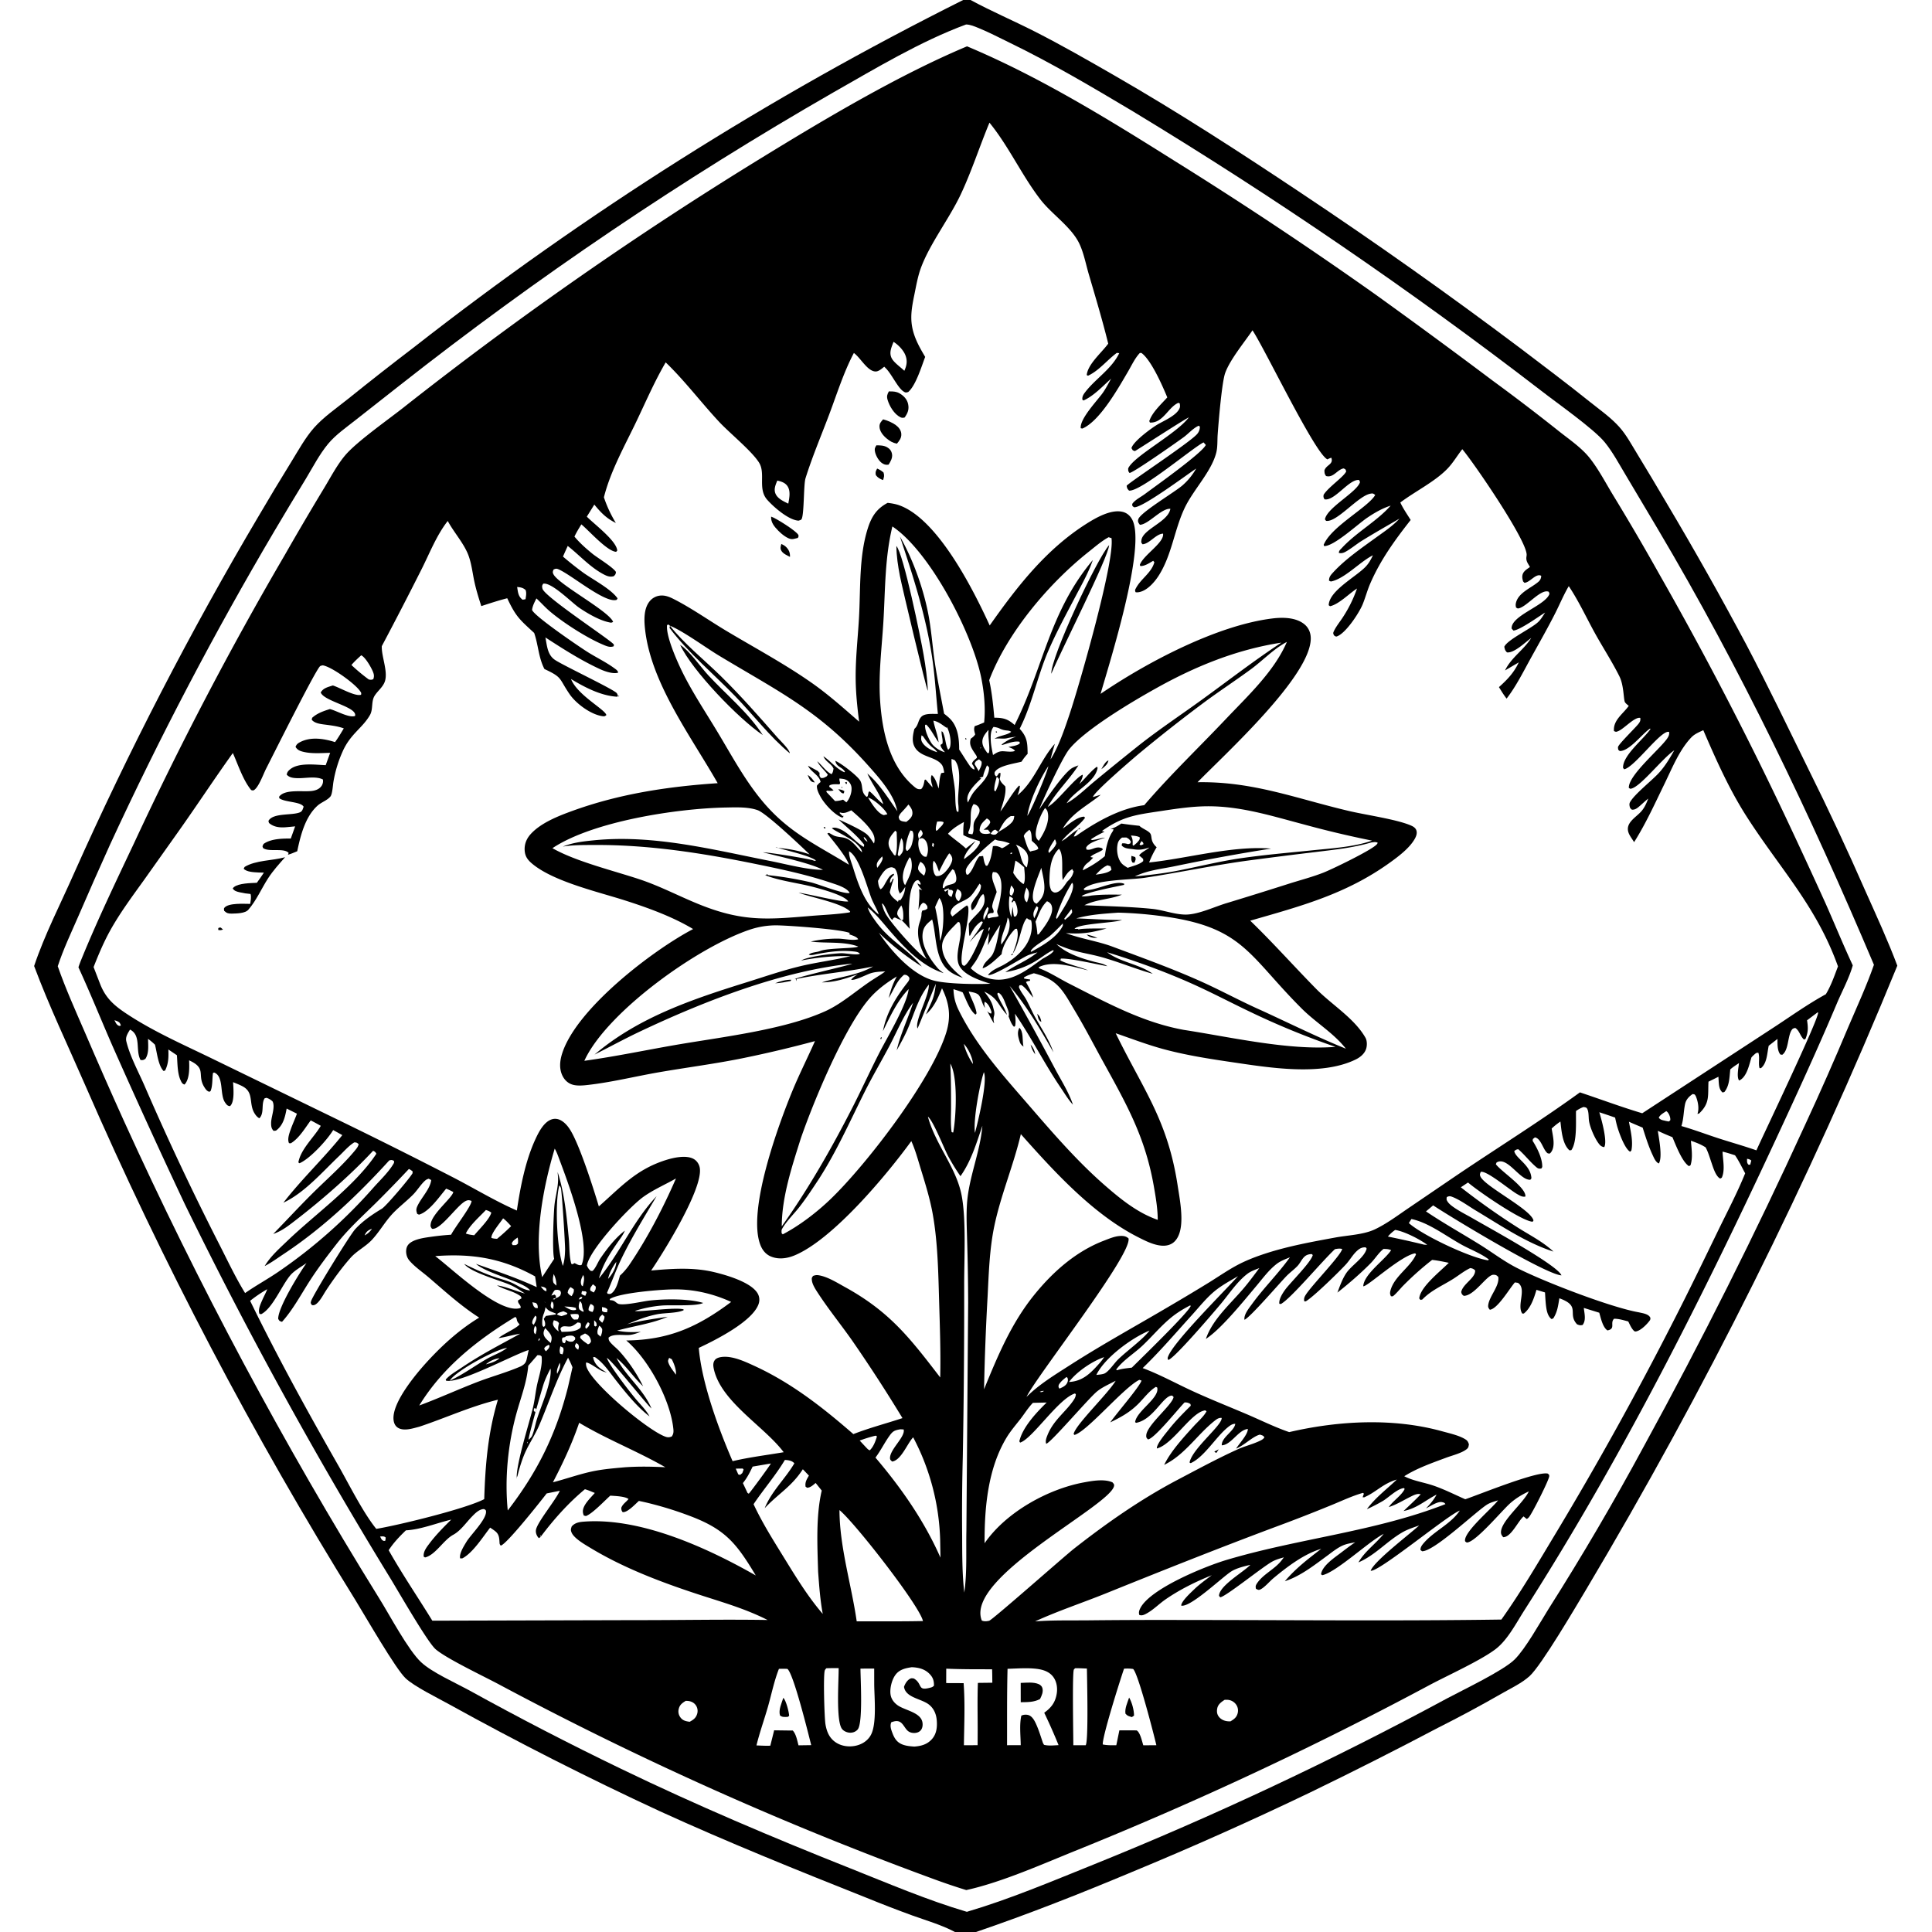 <svg xmlns="http://www.w3.org/2000/svg" viewBox="0 0 256 256"><path d="M127.624 0h.98c2.761 1.494 5.654 2.728 8.453 4.148 3.611 1.832 7.143 3.861 10.653 5.88 8.385 4.824 16.549 10.118 24.595 15.485q14.875 9.903 29.159 20.641c3.061 2.33 6.131 4.63 9.134 7.039 1.336 1.071 2.843 2.12 3.983 3.4.928 1.041 1.628 2.36 2.355 3.546q1.989 3.261 3.92 6.558 5.498 9.242 10.549 18.734c2.863 5.448 5.516 10.983 8.23 16.504q3.978 8.001 7.565 16.185c1.449 3.244 2.958 6.512 4.205 9.838q-4.378 10.706-9.152 21.24-4.774 10.535-9.937 20.885-5.163 10.349-10.709 20.499t-11.464 20.086c-1.327 2.21-5.907 10.026-7.476 11.435-1.024.92-2.406 1.572-3.603 2.254q-4.209 2.417-8.545 4.596-8.383 4.421-16.912 8.553-11.659 5.6-23.613 10.541c-6.787 2.843-13.702 5.578-20.667 7.953h-2.794c-1.731-.93-3.784-1.52-5.629-2.183q-3.052-1.112-6.06-2.34c-9.224-3.668-18.402-7.365-27.435-11.49q-14.195-6.58-27.886-14.151c-1.555-.87-4.57-2.33-5.768-3.444-1.326-1.234-5.342-8.223-6.657-10.363q-5.088-8.19-9.876-16.56t-9.269-16.908-8.648-17.234-8.017-17.535c-2.284-5.246-4.764-10.428-6.767-15.788 1.395-4.167 3.513-8.255 5.288-12.283q5.435-12.181 11.558-24.03t12.916-23.329q2.118-3.615 4.322-7.18c.919-1.49 1.848-3.191 3.01-4.504 1.258-1.418 2.966-2.592 4.447-3.777q4.41-3.55 8.91-6.982 4.239-3.315 8.559-6.524t8.718-6.307q4.4-3.1 8.875-6.087 4.475-2.988 9.023-5.863 4.549-2.875 9.168-5.635t9.306-5.404 9.438-5.168T127.624 0m.387 3.243c-6.059 2.242-11.955 5.802-17.576 8.995q-7.527 4.323-14.892 8.918-7.366 4.595-14.559 9.454T66.78 40.588 52.947 51.075l-5.786 4.548c-1.251.995-2.68 1.971-3.7 3.207-1.136 1.375-2.016 3.082-2.935 4.61q-2.106 3.438-4.156 6.91-5.967 10.106-11.416 20.5-5.45 10.396-10.368 21.052-2.156 4.759-4.226 9.556c-.94 2.16-1.978 4.334-2.707 6.575 1.035 2.97 2.352 5.886 3.602 8.772q2.505 5.843 5.125 11.635 3.713 8.17 7.686 16.215 3.974 8.046 8.204 15.96t8.712 15.688 9.212 15.399c1.386 2.2 3.875 6.94 5.612 8.556 1.44 1.339 4.483 2.692 6.306 3.684q9.96 5.506 20.21 10.449c9.931 4.797 20.01 9.065 30.255 13.136 5.094 2.024 10.278 4.248 15.536 5.798 5.728-1.69 11.26-4.044 16.796-6.268q12.01-4.846 23.73-10.354 11.721-5.509 23.116-11.662c2.17-1.16 7.442-3.667 8.94-5.151 1.453-1.439 3.341-4.85 4.49-6.688q6.717-10.592 12.672-21.63 11.44-20.894 21.343-42.559 2.987-6.435 5.728-12.978c1.158-2.702 2.411-5.418 3.378-8.195-8.399-19.848-17.663-39.239-28.668-57.788l-4.232-7.12c-.865-1.441-1.691-3-2.75-4.309-1.444-1.786-6.39-5.25-8.397-6.816q-12.998-10.005-26.535-19.269t-27.569-17.76c-5.398-3.22-10.808-6.424-16.47-9.168-1.33-.644-2.653-1.342-4.022-1.898-.512-.208-1.095-.463-1.652-.469"/><path d="M10.394 128.173c.141-.45.323-.892.502-1.328 2.09-5.096 4.502-10.116 6.856-15.099q4.549-9.784 9.55-19.344 5-9.561 10.442-18.878a411 411 0 0 1 5.213-8.869c.87-1.435 1.685-3.016 2.764-4.303 1.567-1.867 5.945-4.902 8.043-6.587q11.276-8.877 23.05-17.083 11.773-8.205 24.005-15.71c8.426-5.173 18.243-11.024 27.32-14.833 9.625 4.04 18.718 9.656 27.544 15.208q13.592 8.47 26.657 17.734 7.796 5.606 15.471 11.375 4.445 3.252 8.754 6.682c1.38 1.096 3.005 2.19 4.099 3.579 1.153 1.462 2.063 3.214 3.03 4.811q3.158 5.173 6.119 10.46 9.041 15.864 16.837 32.374 2.664 5.647 5.243 11.333c1.215 2.734 2.343 5.509 3.609 8.22-.47 1.681-1.423 3.43-2.107 5.05-1.92 4.548-3.942 9.026-6.005 13.51-10.548 22.926-21.797 45.63-35.414 66.915-1.075 1.68-2.214 3.919-3.81 5.133-1.965 1.494-6.289 3.454-8.67 4.716q-11.373 6.094-23.056 11.566t-23.644 10.31c-4.547 1.827-10.013 4.287-14.761 5.33q-2.226-.687-4.41-1.495-7.398-2.711-14.696-5.678-7.299-2.967-14.489-6.187t-14.264-6.69q-7.073-3.469-14.022-7.182c-2.019-1.082-6.984-3.432-8.43-4.68-1.094-.944-5.05-7.859-6.05-9.482q-7.382-12.04-14.18-24.418-6.8-12.379-13-25.068-4.91-10.417-9.576-20.945c-1.522-3.477-2.935-7-4.524-10.447M181.92 73.579l-.106.053c-1.68.878-3.702 3.099-5.474 3.422l-.234-.109c-.018-.471.218-.743.53-1.083 1.615-1.764 3.786-3.25 5.718-4.65 1.068-.776 2.187-1.51 3.079-2.49-1.65.962-3.317 1.908-4.942 2.91-.762.468-1.455 1.075-2.24 1.5-.274.148-.534.206-.84.138-.011-.303.183-.434.385-.652 1.926-2.082 4.59-3.513 6.407-5.545l.07-.077-.19.066c-1.055.369-2.008.924-2.931 1.55-1.23.833-4.404 3.79-5.7 3.746-.07-.236-.08-.129.04-.376 1.141-2.342 5.827-4.809 6.731-6.395-.267-.198-.303-.236-.653-.169-1.632.312-4.443 3.834-5.861 3.596-.134-.197-.173-.15-.114-.341.476-1.544 4.27-3.521 4.614-4.8l-.123-.268c-1.313-.172-3.248 2.829-4.583 2.557-.145-.272-.154-.293-.118-.598.59-.991 2.736-2.422 2.997-3.114-.123-.28-.049-.257-.36-.383-.861.18-1.337 1.285-2.311 1.01-.206-.294-.197-.373-.221-.736.246-.77 1.235-.786.92-1.686-.209.058-.33.114-.516.217-1.643-.748-8.19-14.45-9.931-17.104-1.105 1.62-2.976 3.884-3.615 5.643-.45 1.236-.886 6.569-1.001 8.175-.056.792.007 1.644-.191 2.413-.651 2.52-3.036 4.897-4.181 7.307-1.372 2.886-1.69 6.188-3.41 8.918-.572.91-1.603 2.113-2.749 2.254-.183.022-.196.011-.352-.012-.095-.283-.07-.299.067-.554.673-1.252 2.032-1.993 2.428-3.41l-.155-.192c-.499.287-1.107.717-1.697.692l-.077-.144c.442-1.306 3.272-2.945 3.08-4.148-.938.026-1.803 1.361-2.717 1.408-.189-.233-.189-.24-.152-.528.186-1.49 3.546-2.424 3.838-4.171-1.19-.091-2.9 2.082-4.042 2.119-.185-.267-.31-.383-.21-.731.254-.89 4.853-3.61 5.85-4.486a8.4 8.4 0 0 0 1.819-2.234c-1.27.839-7.186 5.269-8.227 5.124l-.208-.147c-.027-.176-.085-.236.035-.388.38-.484 1.133-.856 1.638-1.236 1.311-.983 7.579-5.422 8.042-6.483l-.332-.377.21-.017c-.768.041-8.402 6.609-10.05 6.445-.238-.257-.256-.291-.317-.636.162-.34 8.212-5.628 9.314-6.831.255-.278.39-.63.388-1.005l-.144-.127c-.695.28-1.367 1.052-1.98 1.505-.879.65-6.707 4.744-7.198 4.756-.192-.249-.173-.284-.178-.604.736-1.637 6.406-4.574 8.041-6.764-.813.395-7.057 4.46-7.14 4.461-.102.002-.194-.063-.291-.095l-.174-.286c.225-.879 2.625-2.641 3.439-3.124.87-.517 2.583-1.222 2.947-2.193.076-.201.04-.4.013-.606l-.177-.086c-1.357.58-2.036 2.709-3.776 2.62-.102-.256-.11-.145-.007-.4.43-1.066 1.544-2.082 2.308-2.933-.63-1.532-2.139-4.971-3.429-5.894l-.206.003c-.654.686-1.103 1.672-1.582 2.489-1.287 2.192-3.72 6.537-6.032 7.529l-.22-.042c-.143-1.257 2.22-3.693 2.922-4.69.418-.594.75-1.247 1.102-1.88-1.106.993-2.288 2.283-3.657 2.893l-.148-.107c-.05-.41.137-.695.378-1.008 1.384-1.801 3.527-3.073 4.527-5.202l.102.047-.447-.025.374-.186-.052.191-.25-.068c-1.32.95-2.412 2.399-3.89 3.076l-.167-.088c.138-1.447 2.006-2.995 2.848-4.165-.763-3.092-1.679-6.142-2.575-9.197-.38-1.298-.657-2.767-1.222-3.989-1.042-2.252-3.646-3.922-5.168-5.888-2.478-3.199-4.206-7.066-6.771-10.206-1.302 3.13-2.354 6.417-3.793 9.48-1.494 3.181-4.071 6.507-5.266 9.699-.438 1.17-.65 2.432-.9 3.651-.444 2.156-.675 3.697.184 5.806.345.843.793 1.62 1.257 2.401-.483 1.262-1.234 3.78-2.25 4.655-.313.083-.356.102-.647-.093-.736-.49-1.542-2.261-2.281-3.016l-.151-.155-.094-.09c-.33.253-.74.655-1.183.631-1.068-.059-1.965-1.821-2.842-2.452l-.092.176c-1.304 2.516-2.19 5.358-3.192 8.012-1.052 2.788-2.237 5.578-3.126 8.422-.272.873-.158 5.148-.569 5.467-.098.077-.23.095-.345.142-1.314-.067-3.287-1.789-4.154-2.761-1.29-1.447-.192-3.476-1.078-4.915-.932-1.516-3.915-3.936-5.3-5.421-2.386-2.56-4.563-5.456-7.079-7.876-1.447 2.47-2.61 5.16-3.844 7.746-1.552 3.255-3.466 6.633-4.343 10.135a16.6 16.6 0 0 0 1.585 3.398c-1.237-.591-1.999-1.383-2.856-2.436l-.993 1.599c.972.989 3.95 3.207 4.031 4.499l-.149.161c-1.2-.073-3.594-2.807-4.606-3.637-.33.531-.65 1.053-.916 1.62l.127.15c.686.793 1.471 1.486 2.285 2.146.634.513 2.738 1.786 3.087 2.395-.041.308-.065.322-.278.551-.504.155-.91-.007-1.36-.244-1.793-.945-3.174-2.522-4.752-3.759-.21.47-.425.937-.629 1.409a43 43 0 0 0 2.67 2.12c1.295.933 3.682 2.159 4.564 3.42-.123.195-.065.197-.276.227-1.633.235-5.878-3.369-7.557-4.083-.291-.124-.387-.081-.648.035-.105.255-.152.371-.005.644.747 1.383 7.343 4.86 7.895 6.29-.245.153-.325.102-.597.043-1.274-.275-2.837-1.191-3.911-1.925-.943-.644-3.641-3.392-4.746-3.178-.18.25-.175.343-.109.652.23 1.07 9.34 7.002 9.458 7.417.02.07-.01.146-.014.219-.502.205-1.007-.033-1.486-.239-2.158-.925-5.201-2.876-6.99-4.396-.622-.529-1.165-1.152-1.769-1.703-.245.502-.507.966-.577 1.527.31.831 6.211 4.851 7.346 5.567 1.158.73 2.447 1.346 3.549 2.151.223.163.465.307.516.587-.614.227-1.752-.161-2.347-.433-2.585-1.187-4.914-2.684-7.296-4.227.217 1.092.264 2.296 1.26 2.972 1.102.746 7.863 3.934 8.201 4.418.093.133.129.3.193.45l.15-.093-.226.002-.053.106c-2.156-.115-4.313-1.248-6.135-2.348l.075.165c.954 2.068 4.458 3.887 4.615 4.617-.193.147-.23.182-.486.149-1.556-.201-3.525-1.667-4.378-2.909-1.469-2.14-.893-2.203-3.343-3.344-.793-1.532-.806-3.189-1.36-4.781-1.923-1.776-2.412-2.134-3.569-4.597-1.162.296-2.296.668-3.436 1.04-.348-1.07-.676-2.128-.915-3.228-.276-1.269-.402-2.66-.934-3.85-.652-1.457-1.827-2.774-2.599-4.202-1.5 1.918-2.41 4.309-3.508 6.475q-2.56 5.087-5.231 10.116v.17c.019 1.345.804 3.168.43 4.433-.234.795-.968 1.3-1.39 1.984-.454.734-.177 1.77-.593 2.511-.986 1.755-2.616 2.517-3.65 4.891q-.43.96-.733 1.967t-.475 2.045c-.076.457-.134 1.607-.4 1.924-.436.522-1.196.748-1.709 1.212-1.642 1.488-2.245 3.954-2.685 6.037-.398.154-.82.359-1.234.456l.1-.23c-.597-.68-2.396-.144-3.251-.568-.185-.092-.134-.095-.221-.318l.138-.303c.95-.695 2.476-.732 3.615-.72l.577-1.616q-.61.062-1.22.116c-.811.066-1.598-.011-2.239-.56-.039-.136-.116-.233-.028-.362.685-.993 3.094-.624 4.116-1.052.342-.143.37-.423.498-.74-.378-.693-2.433-.567-3.213-1.117-.032-.193-.078-.174.027-.294.839-.956 3.157-.522 4.317-.688.518-.073 1.007-.268 1.289-.736a1.13 1.13 0 0 0 .129-.781c-.956-.483-2.408-.124-3.454-.174-.513-.025-.979-.071-1.336-.465.05-.316.176-.474.422-.683 1.123-.953 3.362-.618 4.743-.572l.59-1.635c-1.176.026-2.46.144-3.607-.146-.44-.112-.744-.25-.98-.645.125-.318.263-.445.568-.609 1.432-.77 3.191-.489 4.665-.021.427-.58.789-1.202 1.161-1.818-.751-.271-1.429-.36-2.213-.467-.638-.087-1.622-.14-2.035-.684l.053-.25c.663-.606 1.512-.897 2.352-1.161.863.208 2.558 1.212 3.335.914.342-1.195-4.089-1.912-4.547-3.108.331-.603.988-.729 1.604-.933.919.281 2.935 1.488 3.74 1.232.05-.255.012-.28-.133-.487-.703-1.01-3.778-3.236-4.951-3.412-.11.034-.235.037-.331.102-.55.367-6.264 11.831-7.157 13.57-.367.714-.976 2.437-1.595 2.846-.157.104-.221.048-.39.014-1.08-1.307-1.741-3.367-2.433-4.912-2.46 3.43-4.775 6.965-7.218 10.408l-4.555 6.422c-1.578 2.2-3.203 4.372-4.513 6.747-.847 1.537-1.526 3.155-2.167 4.786l.88 2.275c.804 2.042 2.105 3.018 3.9 4.176 3.47 2.235 7.325 3.919 11.029 5.725l17.672 8.592q7.164 3.496 14.25 7.147c2.768 1.436 5.501 3.094 8.354 4.344.463-3.1 1.121-6.533 2.437-9.402.44-.958 1.125-2.333 2.189-2.68.39-.127.801-.077 1.163.11.573.297 1.002.826 1.33 1.369 1.228 2.029 3.003 7.58 3.746 10.057 2.955-2.605 4.95-4.897 8.863-6.138 1.041-.331 2.734-.704 3.713-.142.414.238.702.672.791 1.137.518 2.695-4.772 11.192-6.436 13.637 2.807-.248 5.576-.449 8.347.215 1.594.382 4.944 1.335 5.785 2.86.233.423.261.915.103 1.367-.814 2.329-5.75 4.794-7.925 5.813.388 4.642 2.62 10.719 4.481 15.008 2.202-.525 4.534-.802 6.77-1.187-2.584-3.44-8.332-6.69-9.263-11.056-.088-.412-.12-.815.15-1.168.237-.308.768-.397 1.134-.416 1.345-.069 2.848.63 4.043 1.177 4.96 2.273 9.08 5.51 13.167 9.065 2.112-.825 4.352-1.407 6.508-2.12q-3.183-5.244-6.674-10.288c-1.475-2.1-3.11-4.112-4.512-6.259-.303-.463-.744-1.127-.813-1.677-.041-.324-.028-.385.162-.62.25-.092.438-.128.701-.089 1.188.178 2.453.982 3.492 1.554 5.966 3.282 8.629 6.762 12.646 11.992.077-3.385-.049-6.771-.147-10.155-.11-3.762-.175-7.644-.82-11.357-.364-2.1-1.002-4.138-1.626-6.172-.374-1.217-.707-2.475-1.237-3.634-3.283 4.513-10.404 13.047-15.482 15.149-1.001.414-2.143.569-3.163.124-.656-.287-1.088-.834-1.346-1.491-1.79-4.557 2.38-15.931 4.218-20.396.924-2.244 2.025-4.417 3.007-6.636q-4.67 1.258-9.407 2.232c-3.737.769-7.539 1.25-11.298 1.902-2.996.52-5.977 1.257-8.995 1.629-.743.092-1.723.224-2.444.001-.576-.178-1.012-.586-1.286-1.117-.493-.953-.382-2.028-.067-3.016 1.896-5.939 11.965-13.653 17.351-16.478-2.733-1.646-6.064-2.849-9.098-3.815-3.519-1.12-9.281-2.453-12.133-4.765-.646-.523-1.04-1.002-1.09-1.848-.05-.828.25-1.553.803-2.162 1.353-1.487 3.663-2.391 5.508-3.062 6.246-2.269 12.66-3.232 19.264-3.677-3.503-6.155-8.74-13.097-9.601-20.204-.152-1.254-.254-2.913.618-3.935q.069-.082.146-.156t.161-.14.176-.122.187-.103.197-.084.205-.062.21-.04q.106-.016.213-.02c.614-.026 1.175.218 1.71.492 2.386 1.221 4.664 2.842 6.971 4.219 3.76 2.244 7.713 4.365 11.292 6.879 2.237 1.571 4.198 3.338 6.257 5.125-.232-1.835-.428-3.661-.455-5.513-.04-2.724.272-5.415.432-8.13.23-3.925-.023-8.207 1.176-11.979.491-1.545 1.165-2.605 2.63-3.373.514.063 1.035.145 1.525.319 5.111 1.816 9.815 11.163 11.996 15.928 3.62-5.136 7.44-10.064 12.825-13.481 1.26-.799 3.295-1.969 4.832-1.562.554.147.965.522 1.23 1.025 1.871 3.557-2.987 18.879-4.196 23.08 6.078-4.144 15.405-9.097 22.799-9.994 1.383-.168 3.128-.141 4.241.8.52.44.787 1.07.81 1.745.161 4.981-11.387 15.447-15 19.16 7.366-.129 13.082 2.17 20.081 3.814 2.216.521 6.195 1.085 8.112 1.884.351.147.707.331.816.728.108.393-.06.789-.254 1.124-.696 1.202-2.138 2.286-3.25 3.087-5.832 4.195-11.764 5.762-18.525 7.708 3.029 2.927 5.806 6.059 8.755 9.055 2.052 2.085 5.053 3.883 6.516 6.46.222.39.224 1.042.087 1.465-.212.654-.78 1.117-1.379 1.41-4.581 2.247-11.543 1.07-16.412.356-3.007-.442-6.03-.914-8.969-1.702-2.168-.581-4.303-1.398-6.425-2.13 3.628 7.444 6.845 11.424 8.185 20.02.222 1.424.498 2.912.52 4.353.016 1.077-.11 2.465-.933 3.25-.45.429-1.064.571-1.673.525-1.088-.083-2.165-.636-3.125-1.122-5.974-3.026-11.151-8.711-15.542-13.657-.966 4.127-2.668 8.093-3.527 12.238-.625 3.02-.72 6.163-.876 9.236q-.35 6.163-.473 12.335c1.806-4.414 3.603-8.737 6.633-12.487 2.478-3.067 5.527-5.776 9.247-7.204.645-.248 1.375-.564 2.07-.618.457-.035.846 0 1.194.319.466 2.136-11.8 17.762-13.44 20.847l-.084.16c1.694-1.682 3.737-2.914 5.736-4.197 4.37-2.806 8.905-5.282 13.372-7.924q2.6-1.522 5.165-3.099c1.288-.804 2.556-1.685 3.907-2.38 1.115-.573 2.341-1.032 3.532-1.42 2.986-.97 6.174-1.549 9.257-2.114 1.615-.296 3.68-.366 5.164-1.06 1.552-.728 3.021-1.831 4.438-2.795l6.375-4.338c5.448-3.684 11.072-7.172 16.393-11.033 2.75.915 5.48 1.94 8.256 2.768l16.933-11.054c2.442-1.573 4.846-3.327 7.394-4.718.685-1.126 1.144-2.457 1.609-3.688-2.857-7.988-7.644-12.908-12.071-19.804-2.328-3.625-4.071-7.55-5.775-11.494-.55.257-1.144.497-1.572.941-1.59 1.655-2.564 4.1-3.561 6.149-1.26 2.586-2.494 5.316-4.036 7.746-.221-.374-.552-.788-.711-1.186-.547-1.362.968-2.078 1.695-2.931.384-.45.61-.95.827-1.495l.063-.161.066-.066-.066.066c-.411.32-.788.697-1.187 1.034-.298.252-.575.47-.985.433-.162-.15-.22-.16-.278-.389-.05-.197-.07-.408.034-.596.573-1.053 2.873-2.848 3.805-3.86.849-.921 1.44-1.929 2.058-3.016-1.57 1.061-4.338 4.668-5.626 5.052-.236.07-.137.06-.389-.065-.127-1.621 4.078-5.114 5.067-6.54.193-.279.314-.534.268-.877-.996-.408-4.548 4.654-5.956 4.94l-.146-.18c-.082-1.648 2.694-3.769 3.633-5.157l-.066-.056c-1.07.743-2.601 2.807-3.853 2.967-.208.027-.213-.042-.356-.166-.009-.121-.05-.245-.026-.365.078-.39 2.388-2.622 2.748-3.116.193-.265.237-.415.2-.734-.749-.172-2.142 1.443-2.935 1.755-.275.108-.275.115-.553-.013-.127-1.451 1.22-2.284 1.96-3.337-.147-.129-.4-.317-.503-.488-.196-.323-.125-2.198-.728-3.413-.975-1.96-2.195-3.825-3.255-5.742-1.14-2.064-2.15-4.264-3.462-6.222-.672 1.136-1.186 2.385-1.782 3.563-1.029 2.033-2.167 4.02-3.267 6.014-.98 1.776-1.943 3.717-3.188 5.323-.381-.478-.691-1.003-1.014-1.521 1.122-1.011 1.974-1.89 2.629-3.281l-1.824 1.07c.824-1.716 2.458-2.689 3.472-4.3-.767.547-2.251 2.029-3.214 1.908-.265-.276-.27-.364-.355-.743.408-.937 3.513-2.374 4.475-3.267.374-.347.657-.839.934-1.266-.869.527-3.288 2.297-4.196 2.386l-.241-.266c-.096-1.689 4.244-2.968 4.965-4.477.085-.178.019-.228-.042-.397-1.012-.453-2.85 1.903-3.93 2.182-.226.059-.218.01-.405-.094-.039-.174-.068-.331-.037-.51.247-1.43 2.01-2.053 2.993-2.899a1 1 0 0 0 .371-.797c-.695-.379-1.483.895-2.22.929l-.179-.186c-.067-.253-.127-.467-.098-.732.065-.586.574-.856 1.008-1.173l-.077-.137c-.243-.417-.447-.671-.392-1.179.009-.083.023-.166.03-.25.157-1.782-6.932-12.156-8.526-14.046-.67.85-1.205 1.788-1.96 2.575-1.653 1.723-4.304 3.019-6.253 4.49.373.803.905 1.562 1.373 2.315-2.105 2.682-4.014 5.303-5.374 8.46-.38.883-.619 1.81-.979 2.697-.466 1.151-2.261 3.884-3.437 4.275-.15.05-.249-.07-.373-.145-.108-.257-.141-.275-.018-.542.295-.637.82-1.274 1.206-1.87a17.2 17.2 0 0 0 1.865-3.795c-1.049.674-2.393 2.086-3.572 2.349l-.178-.133c.05-1.939 3.68-3.794 4.93-5.146.412-.446.67-.926.929-1.471l.055-.05zm-47.475 22.489c3.823-7.587 4.563-14.956 10.356-21.857-.54 1.614-1.447 3.209-2.236 4.715-1.25 2.383-2.556 4.78-3.63 7.248-1.469 3.376-2.161 7.115-3.825 10.395 1.02 1.116 1.029 1.863 1.056 3.316a7 7 0 0 0-.808 1.041c-.932.252-2.958.512-3.507 1.315-.103.15-.053.251-.037.422l.172.216c.339-.135.243-.505.576-.463.02.285-.026.502-.095.778.117.45.417.689.74 1.006.162 1.014-.371 2.353-.647 3.322.756-.963 1.737-2.7 2.475-3.424l.105.046c-.013.446-.165.818-.315 1.234 2.215-1.804 3.055-4.714 4.946-6.818-.19.686-.411 1.377-.566 2.07l-.117.347-.13.387-.043.153c-1.105 1.641-2.518 4.653-2.785 6.588.521-.706 2.639-5.747 2.785-6.588l.044-.153.13-.388.116-.345c1.09-1.736 1.861-4.04 2.517-5.99 1.27-3.776 6.037-20.372 5.554-23.335l-.156-.189.099.112-.007.07-.303-.118c-.909.482-1.838 1.29-2.647 1.931-5.274 4.179-10.795 10.706-13.186 17.015.36 1.645.528 3.297.675 4.971 1.197.008 1.796.163 2.694.97M88.773 82.913l-.245-.176-.14.11c-.159 1.492 1.394 4.923 2.071 6.285 1.33 2.675 3.022 5.217 4.566 7.778 1.84 3.05 3.534 6.231 5.793 9.002 3.532 4.334 7.108 5.868 11.674 8.671l-.072-.185c-.489-1.233-2.766-3.847-2.792-3.96l.207-.08.216.117c.14.076.288.169.43.235.428.2.97.19 1.427.31 1.01.266 1.593 1.268 2.314 1.92 0-.413-.453-.857-.73-1.135-.776-.78-3.01-1.746-3.258-2.068.284-.131.623-.044.906.06 1.305.483 2.155 1.762 3.312 2.425l.062-.286c-1.032-1.333-2.21-2.204-3.406-3.36.901.402 3.187 1.437 3.812 2.029.338.32.617.781.883 1.164.153-.406.082-.894-.108-1.279-.532-1.075-1.98-2.325-2.89-3.116-.542.23-.939.487-1.526.264l-.006.138.365.353.16-.024-.18.26.102.023.016-.14-.001.134c-1.084-.298-2.456-1.82-2.984-2.76-.245-.435-.543-1.004-.505-1.516.152-.194.288-.334.485-.481-.154-.904-1.31-1.35-1.667-2.165q.689.369 1.372.749l.014.1.143.067c-.009.367-.05.417.172.702.325.064.492-.061.773-.204l.154-.211c-.421-.608-1.091-1.127-1.397-1.788.586.481 1.22 1.429 1.895 1.703.187-.237.204-.437.256-.726-.265-.656-1.061-.914-1.338-1.64.993.66 1.64 1.604 2.772 2.116l.083-.06c-.371-.657-1.135-.615-1.277-1.445.64.213 2.994 2.015 3.317 2.647.399.779.025 1.466.83 2.12l.142-.087.128-.582.14-.048c.627.522 1.132 1.226 1.801 1.681l.059.057-.059-.056c-.451-1.368-1.523-2.705-2.116-4.065l.325.3c1.434 1.317 2.536 3.127 3.661 4.707-.116-.42-.228-.858-.4-1.26-.763-1.775-2.285-3.473-3.563-4.9-6.47-7.222-11.663-9.629-19.692-14.47-1.752-1.057-4.755-3.263-6.486-3.954m35.6 21.576c.096-.647.105-1.453.349-2.048l.397-.071.107.254-.107-.254c-.068-.32-.123-.769-.322-1.035-.837-1.123-2.834-.952-3.6-2.36-.41-.752-.234-1.607-.035-2.393.548-.485.458-1.089.904-1.586.463-.516 1.568-.382 2.21-.396-.26-2.547-.397-5.114-.786-7.646-.837-5.444-2.505-10.647-4.242-15.858 1.788 3.123 3.224 7.197 3.846 10.752.348 1.981.485 4.01.784 6.002.337 2.246.806 4.48 1.22 6.714.285.23.587.465.84.731 1.008 1.063 1.157 2.631 1.157 4.022.424.64.824 1.299 1.254 1.935.205.302.417.637.782.71-.023-.343-.16-.477-.341-.76.075-.354.398-.543.66-.787-.044-.252-.004-.174-.13-.371-.155-.242-.323-.474-.467-.723-.291-.506-.388-.864-.225-1.436.25-.187.424-.3.591-.572-.081-.3-.184-.598-.114-.909q.022-.091.047-.183c.428-.138.838-.314 1.253-.489.195-1.929 0-4-.378-5.896-1.176-5.903-6.775-16.729-11.781-20.077-1.01 4.192-.934 8.284-1.187 12.547-.21 3.543-.68 7.01-.436 10.568.278 4.079 1.246 8.672 4.578 11.415.295.242.476.322.853.273.331-.316.374-.793.467-1.224l.136-.04.911 1.038c-.013-.087-.034-.232-.053-.31-.064-.265-.064-.138-.112-.438-.047-.286-.094-.645.066-.886.483.386.703 1.216.905 1.787m46.144-19.432c-1.725.896-3.197 2.472-4.767 3.624-1.925 1.414-3.922 2.73-5.853 4.137q-4.677 3.466-9.153 7.187c-.733.619-5.873 5.022-5.922 5.607l1.036-.305c-1.8 1.464-3.82 2.41-5.032 4.477.717-.5 1.957-1.588 2.833-1.569l.115.15c-.875 1.169-2.202 1.918-3.112 3.102.82-.431 1.421-1.186 2.208-1.572-.228.31-.439.594-.591.951.264-.05.196-.007.386-.14 2.614-1.82 5.747-3.599 8.952-4.015 3.416-3.988 7.239-7.638 10.85-11.452 2.881-3.043 6.384-6.286 8.05-10.182m-29.18 21.38-.069.046zc1.296-.715 2.516-1.933 3.658-2.877q2.983-2.463 6.008-4.873c2.7-2.12 5.551-4.01 8.327-6.025 3.469-2.518 6.876-5.152 10.456-7.51-5.964.918-11.464 3.163-16.704 6.108-3.079 1.714-9.395 5.466-11.441 8.062-.9 1.142-3.38 6.472-3.939 7.926.85-1.28 3.11-4.604 4.234-5.397.279-.196.643-.315.96-.436-1.224 1.916-2.957 3.511-4.066 5.506l.123-.08.201-.139c1.146-.782 3.435-3.752 4.31-4.047.032.386-.271.868-.436 1.22.748-.696 1.511-1.715 2.323-2.288l.085.17c-.348 1.934-3.087 3-4.1 4.68m5.8 3.429c.546-.176.967-.423 1.442-.74q1.19.173 2.385.295l.115.097c.367.302 1.01.539 1.29.861.37.427-.053 1.024.894 1.886-.41.664-.716 1.293-1 2.019 5.13-.545 11.047-2.256 16.163-1.841a257 257 0 0 0-12.679 2.317c-1.823.381-3.692.549-5.379 1.378 1.813-.186 3.632-.378 5.423-.719 2.882-.548 5.7-1.274 8.61-1.697 3.22-.467 6.468-.74 9.704-1.072 2.483-.255 5.34-.433 7.703-1.263q-4.592-.924-9.11-2.164c-4.028-1.062-7.944-2.301-12.151-2.385-2.34-.046-4.595.309-6.896.656-3.115.47-4.856.676-7.536 2.546q-.048.036-.094.077l-.145.123.145-.123.343.091a12.4 12.4 0 0 0-1.823 1.015c.182.135.202.084.424.051.49-.07.976-.255 1.466-.277-.714.267-2.156.6-2.514 1.316l.046.254c.758.184 1.178-.547 2.103-.153l.052.182c-.403.328-1.399.61-1.624.967l.36.08c-.209.216-.414.437-.648.625-.082.066-.166.127-.244.198-.227.206-.458.546-.477.855 1.077-.54 1.989-1.099 2.911-1.877.135-1.032.395-2.269.96-3.158.11-.175.144-.195.185-.408zm-14.845.374-.393-.303c-.359.065-.423.269-.643.543.323.132.36.154.699.087.088-.084.268-.23.337-.327.513-.301 1.06-.62 1.51-1.012.398-.349.548-.567.59-1.099l-.453.007c-.846.452-1.2 1.298-1.647 2.104m-10.263-.303c-.091.112-.225.255-.292.389-.155.307-.058.552.026.86a2.2 2.2 0 0 0-.082.638c.01.478.181 1.167.55 1.5.216.195.261.203.535.196a2.4 2.4 0 0 0 .147-1.411c-.066-.398-.207-.782-.574-.996-.204-.12-.365.007-.576.073.025-.042.044-.088.075-.126.163-.203.332-.283.41-.544.053-.181-.134-.416-.219-.579m-7.567.96c-.002.016-.01.032-.007.048.056.33.251.413.495.612l.066.094.09.099-.09-.1-.067-.094c-.11-.296-.222-.485-.487-.658m10.973 1.027-.184.053zl.178-.174zm-22.34.424c1.413.126 2.852.38 4.189.868-1.153-1.108-5.726-5.45-6.89-5.865-1.27-.452-2.888-.376-4.221-.352-6.446.119-17.612 1.82-22.97 5.388 3.054 1.756 8.155 2.995 11.573 4.135 2.895.966 5.52 2.402 8.344 3.497 5.467 2.12 8.74 1.815 14.32 1.344 1.712-.144 3.453-.199 5.149-.472l.066-.106c-1.163-1.172-5.13-1.843-6.832-2.502 1.324.182 5.879 1.314 6.567 1.158-.468-.805-3.532-1.624-4.556-1.898-2.084-.557-4.487-.8-6.479-1.592l.175.001.107-.143.127.153q2.891.298 5.72.962c.937.225 4.46 1.626 5.097 1.39-.339-.686-1.75-1.1-2.449-1.335-3.254-1.096-6.633-1.808-9.992-2.495-7.04-1.44-14.148-2.557-21.35-2.52-1.398.007-2.828-.017-4.21.213 1.316-.538 2.766-.7 4.172-.838 7.869-.777 15.698 1.244 23.37 2.758 2.063.407 4.874 1.172 6.93 1.161l.072.085-.072-.085c-1.63-.879-5.99-1.815-7.958-2.324.778.002 5.924.831 6.657 1.07.064.02.122.055.183.083l.074-.062.138.026c-.626-.618-4-1.37-5.052-1.703m42.096 3.56-.065.062zc.628-.119 1.65-.187 2.089-.675l-.132-.449-.396-.126c-.653.27-1.076.749-1.56 1.25m-20.086 2.015c.041.135.007.055.139.223l.425-.282c-.05.203-.054.36-.056.567.168.283.17.29.475.412l.214-.692-.128-.203-.505-.084.064-.075-.026-.082zm-8.764-1.205c.038.395.088.806.342 1.118.359-.23.491-.59.707-.95.264-.44.509-.977 1.046-1.111l.03.145c-.084.081-.17.161-.248.246-.25.273-.297.472-.29.833.211-.104.262-.34.363-.548l.13-.021c-.19.593-.374 1.182-.524 1.786.148.59.637.893 1.087 1.284l.14.124-.14-.124.094-.261c.153.066.075.057.234.028.407-.549.587-1.071.64-1.75-.183.263-.475.801-.79.905l.056-.1c-.512-.669.113-2.226-.647-3.247-.32-.154-.397-.206-.758-.094-.677.211-1.154 1.157-1.472 1.737m-3.836-3.912c.001.096 0 .26.013.362.078.601.347 1.25.528 1.83.673 2.151 1.518 4.736 3.385 6.177l.05.075-.05-.075c-.027-.114-.037-.175-.087-.292-.271-.637-.632-1.227-.884-1.881-.567-1.472-1.641-5.548-2.955-6.195m6.994 9.156c-.309-.125-.614-.248-.913-.394-.253.064-.217.11-.347.322-.563-.347-.977-2.165-1.383-2.165.108.485.27.962.52 1.393.776 1.332 4.041 5.04 5.305 5.893l.093.058.072.055-.072-.055c-.758-1.266-1.324-2.82-1.062-4.311.093-.527.378-1.048.389-1.579.004-.217.028-.323.111-.52.291-.063.483-.072.688-.306l-.035-.306c-.217-.268-.228-.355-.56-.425-.315.215-.4.466-.545.802l-.059.142c.045-.869.174-1.741.092-2.61l-.013-.125c.196.039.128.016.301.081l.114.045c-.219-.267-.56-.578-.617-.914.18.105.221.19.432.143-.08-.283-.124-.392-.357-.576-.172.052-.28.052-.402.197-1.004 1.206-.847 4.78-.71 6.266-.335-.39-.666-.761-1.042-1.111l.176-.137c.04-.546.032-1.38-.254-1.856q-.066.1-.134.199c-.249.354-.38.497-.405.943.122.383.339.578.617.85m11.457 1.467-.05.07zc.145-.2.192-.3.211-.546l-.147.076zm3.236 2.924c.335-.915.904-2.317.555-3.281-.274.006-.22.004-.397.19-.698.742-1.535 2.148-1.628 3.172-.652.57-1.694 1.648-2.524 1.87.228-.966 1.04-1.197 1.408-2.007.505-1.11.678-2.578.936-3.773a32 32 0 0 0-1.646 2.73c.06-.548.131-1.097.15-1.648-.608 1.275-1.117 2.888-1.934 4.01l-.49.677q.093.091.19.177.097.087.199.168.101.082.206.158.105.077.214.148.11.071.221.137.113.066.228.126t.233.115.239.103q.12.05.243.092.123.043.248.08.125.036.251.067.127.03.255.055.127.025.256.043t.258.03.26.017q.13.006.26.005c2.216-.034 4.009-1.534 5.738-2.752.435-.269 1.259-.65 1.501-1.084l-.092-.077c-.669.313-1.245.761-1.86 1.166-1.425.94-2.779 1.461-4.458 1.747 1.39-.976 2.92-1.527 4.259-2.625-.457.124-.937.243-1.368.44-.798.367-4.606 2.794-5.186 2.556.58-.729 1.354-.932 2.128-1.373 2.033-1.156 3.859-2.99 3.657-5.47a2 2 0 0 0-.085-.412q-.07-.018-.139-.038a1 1 0 0 1-.402-.238c-.744.69-.99 3.496-1.884 4.7m-28.053.923.181-.091c.99-.471 4.007-.84 5.126-.88.591-.02 2.105.296 2.496.07-.194-.243-.55-.276-.85-.307-1.654-.171-3.11.029-4.735.329-.309.056-.938.257-1.183.094.342-.329 1.034-.293 1.492-.478 1.066-.431 4.71-.317 5.048-.594-1.89-.72-4.281-.393-6.283-.66a16 16 0 0 1 3.607-.388c.807.004 1.924.29 2.678.087-.175-.356-.845-.528-1.22-.675l.125-.144c-.994-.511-8.665-1.057-9.952-1.027a11 11 0 0 0-3.174.523c-6.844 2.227-18.753 10.706-21.923 17.123q-.074.15-.144.302c4.047-.557 8.003-1.392 12.021-2.09 6.088-1.056 14.423-1.991 19.93-4.493 2.332-1.058 4.378-2.997 6.563-4.353.454-.294.932-.575 1.355-.911-.651.032-1.325.046-1.948.254-.605.2-2.014.958-2.564.86.219-.332.545-.515.87-.733-1.623.584-3.001 1.058-4.753 1.076 2.213-.727 4.739-.91 6.782-2.112-3.368.706-6.777.958-10.133 1.652l-.041.3-.07-.335-.012.051-.117-.012c1.27-.488 7.29-1.819 7.608-2.029-9.274.92-19.7 5.01-28.126 8.997-2.035.962-4.006 2.041-6.015 3.053 5.825-4.95 12.987-7.343 20.167-9.585 2.321-.725 4.645-1.531 7.008-2.104 2.228-.54 4.514-.811 6.736-1.352-2.117-.068-4.463.174-6.55.582m46.605 1.756c-2.126-.599-4.156-1.43-6.262-2.06-2.571-.772-3.8-.659-6.506-1.88 1.369 1.278 3.228 1.865 5.005 2.344.585.157 1.252.231 1.75.59-1.478-.257-4.874-1.067-6.166-1.01l-.06.268-.058-.236-.001.171c.822.495 2.67.89 3.737 1.358-1.962-.46-4.645-1.367-6.552-.423.089.204.013.12.246.214 1.334.535 2.535 1.33 3.813 1.978 4.924 2.498 9.689 5.124 15.187 6.12 6.144.945 13.934 2.748 20.083 2.246q-5.811-1.992-11.345-4.657c-2.56-1.22-5.075-2.55-7.662-3.709-3.616-1.618-7.47-3.016-11.257-4.172 1.778 1.348 4.27 1.566 6.048 2.858M120.4 131.06l-.09.093c-1.43 1.5-2.409 3.614-3.313 5.471.446-2.43 1.759-4.541 3.262-6.452.173-.22.374-.535.12-.776-.203-.193-.329-.248-.597-.228-.992.835-1.352 2.007-2.02 3.073.253-1.034.55-1.916 1.07-2.856-1.391.85-2.655 1.782-3.717 3.031-3.295 3.875-7.281 13.447-8.996 18.405-1.161 3.68-2.53 7.785-2.532 11.68 3.517-4.944 6.586-10.312 9.346-15.71 1.25-2.445 2.382-4.947 3.637-7.39 1.019-1.985 3.6-6.276 3.83-8.341l.069-.06zm16.513 1.122c-.516-.535-.94-1.255-1.564-1.654l-.262.034c-.101.245-.082.243.026.475.23.495.61.935.873 1.418.446.822.808 1.688 1.27 2.5.87 1.531 1.74 2.798 2.33 4.484-1.693-2.977-3.574-6.2-5.805-8.798q3.07 5.42 5.986 10.924c.805 1.525 1.868 3.184 2.403 4.811-.605-.644-1.108-1.498-1.606-2.23-2.169-3.189-3.888-6.653-6.073-9.825.058.563.122 1.068.02 1.63l-.154.103c-.364-.363-.523-.905-.716-1.374.147-.441-.142-1.026-.31-1.445-.209-.52-.51-1.468-1.048-1.699l-.14.13c.293.963.93 1.751 1.255 2.7l.033.102c-1.268-1.353-1.099-2.13-3.012-3.08.494.652.954 1.228 1.165 2.035l.05.2c.1.377.18.62.074 1.007-.087.316-.066.516-.004.836l.025.12c-.148-.077-.719-1.275-.857-1.486l-.085-.128c.183.168.301.264.54.338l.061-.207c-.17-.503-.4-1.108-.898-1.366-.117.3-.028.506.026.816-.377-.518-.418-1.09-.75-1.603-.27-.417-.951-.472-1.41-.571.302.878.943 1.998 1.046 2.892l-.14.172c-.764-.544-1.285-2.088-1.702-2.948-.389-.174-.815-.29-1.22-.426.038 1.081.242 1.872.717 2.837 2.338 4.749 6.041 8.809 9.472 12.777 3.115 3.603 6.305 7.28 9.903 10.411 2.094 1.823 4.326 3.626 6.976 4.542-.007-1.49-.26-2.972-.516-4.437-1.142-6.513-3.557-10.774-6.686-16.45-1.251-2.27-2.433-4.568-3.763-6.793-1.593-2.666-2.253-4.192-5.455-4.996-.47.156-.898.293-1.316.563l.04.142c.258.056.513.086.775.117l-.005.18c-.226.034-.344.04-.537.169.351.623.68 1.222.916 1.898zm-14.219 2.228.082-.189c.768-1.729.987-1.878 1.23-3.863-.39.83-2.314 5.767-2.435 5.918-.38-1.072 1.568-4.299 1.507-5.817-1.368 1.733-1.885 3.69-2.72 5.687-.438 1.048-.983 2.037-1.54 3.025.494-2.133 1.498-4.21 2.176-6.305-1.272 1.687-2.16 3.875-3.153 5.752-1.068 2.022-2.233 3.988-3.256 6.034-1.93 3.857-3.727 7.915-6.062 11.546-.844 1.278-1.682 2.565-2.628 3.772-.713.91-1.713 1.867-2.267 2.867-.104.187-.061.36-.059.568l.151.152c2.249-1.175 4.565-2.96 6.381-4.714 4.8-4.634 13.382-15.835 15.285-22.037.65-2.114.407-3.878-.565-5.853-.516 1.264-1.07 2.536-2.126 3.457m4.961 3.84.057.069c.201.877.7 1.933 1.216 2.67-.054-.846-.632-2.062-1.216-2.67zm-78.363 24.562c-.442.177-.707.316-.924.768-.018.037-.03.076-.046.114l-.09.083-.086.097.085-.097.091-.083c.433-.233.691-.48.97-.882l.06-.049zm40.276-6.659c-1.44.822-2.968 1.468-4.323 2.439-1.835 1.313-7.142 6.99-7.478 9.095.106.24.181.393.37.582.187.187.184.135.423.13l-.1.055c.442-.34.742-1.19 1.068-1.673.861-1.271 1.957-2.692 3.171-3.643l.093-.071c-.234.604-.674 1.137-1.038 1.67-1.05 1.534-1.886 2.855-2.395 4.66 2.822-3.425 4.554-7.647 7.642-10.893-1.594 2.697-3.256 5.383-4.625 8.204-.724 1.491-1.27 3.05-1.934 4.567l.064.152c.187.017.323.075.49-.034.663-.435.944-1.66 1.154-2.376.455-.404.797-.816 1.158-1.302 2.413-3.533 4.558-7.636 6.26-11.562m-7.907 11.043c-.493.686-.906 1.43-1.09 2.259.535-.568 1.064-1.46 1.09-2.259l.061-.07zm-18.59.271c2.744.975 5.393 1.85 8.045 3.083l-.211-1.423c-4.346-2.402-8.327-3.054-13.236-2.687 2.218 1.67 8.225 7.435 11.045 6.935.151-.027.167-.041.288-.095 0-.438-.42-.529-.353-.97l.456-.277c-.06-.27-.115-.284-.343-.429-.88-.562-2.009-.744-2.906-1.287 1.177.162 2.53.768 3.702 1.082-.602-.402-1.217-.816-1.879-1.112-1.475-.659-5.25-1.645-6.175-2.814 1.209.594 2.47 1.172 3.738 1.626.777.279 1.586.474 2.355.776.87.342 1.685 1.042 2.641 1.116-.713-1.121-5.694-2.201-7.167-3.524m10.561 4.536-.307.079-.047.09.237-.008zc.274-.066.394-.147.603-.335.112-.33.135-.324 0-.641-.314-.15-.36-.135-.709-.088-.204.234-.324.455-.464.73l.439-.13.18.218c-.031-.155-.042-.088.004-.205zm9.45 3.474c1.758-.495 3.597-.725 5.401-1.001-2.109.914-4.496 1.217-6.709 1.832 1.074.238 2.055.226 3.145.165-.463.16-.956.356-1.446.41-.773.085-2.262-.21-2.832.363.002.346.099.478.332.733.347.38.766.695 1.114 1.078 1.224 1.348 2.324 2.996 3.128 4.63-1.25-1.154-2.203-2.67-3.52-3.742l-.065-.074-.068-.053-.198-.306-.114-.12.114.12.198.306.068.053.065.074c1.24 2.449 3.548 4.098 4.629 6.685l-.11-.107c-.975-.969-5.125-6.26-5.8-6.593.347 1.041 2.986 4.423 3.769 5.37.617.748 1.433 1.52 1.88 2.374-1.622-1.227-3.185-3.177-4.444-4.775-.745-.947-1.514-2.112-2.47-2.844-.195-.149-.29-.27-.537-.24.002.112-.004.145.034.265.295.947.984 1.322 1.775 1.8l-.48-.152c-.6-.187-1.86-1.244-2.285-1.178a1.4 1.4 0 0 0 .1.689c.959 2.332 7.912 8.136 10.303 9.088.367.147.6.164.96.006.218-.33.244-.58.206-.965-.385-3.86-3.28-9.228-6.242-11.748 5.582-.066 9.43-1.751 13.897-5.108a18.5 18.5 0 0 0-3.878-1.291q-1.72-.364-3.479-.372c-1.68-.018-7.432.434-8.711 1.275l-.011.145c.281.03.463.028.698.2.134.1.314.27.481.313.84.215 3.145-.346 4.1-.453 1.983-.222 5.19-.27 7.098.319-.935.473-4.22.236-5.482.344a16 16 0 0 0-3.559.708c.27.212 5.404-.543 6.44-.197l-.002.114c-.912.402-2.428.327-3.449.52-1.439.273-2.702.777-4.044 1.34m69.23.833c-2.352.966-5.938 3.583-7.042 5.876.31-.04.856-.066 1.13-.214.572-.311 1.251-1.35 1.753-1.839 1.174-1.144 3.15-2.55 4.097-3.736l.063-.087.058-.06zM67.19 178.6c-1.55.198-6.623 3-7.488 4.198l-.099.147c1.76-.812 3.254-1.936 4.921-2.897.821-.472 1.946-.863 2.666-1.448l.06-.069zm79.116 1.224c-1.58.54-3.654 1.946-4.66 3.296 1.762-.091 2.789-1.087 3.912-2.34a7 7 0 0 0 .748-.956l.057-.053zm-80.118.142c-.719.103-1.249.358-1.81.815.627-.156 1.329-.359 1.81-.815l.056-.065zm99.494 27.384c-.815.191-1.835.43-2.546.882-1.197.762-5.433 4.822-6.62 4.518.012-.577 1.278-1.725 1.709-2.143.71-.69 1.55-1.282 2.339-1.883-2.141.869-4.21 1.885-6.117 3.198-.839.578-1.604 1.372-2.49 1.86-.32.177-.633.34-.993.206-.1-.327-.029-.569.12-.871 1.278-2.593 8.568-5.56 11.415-6.411 9.565-2.858 19.686-3.749 29.027-7.402-.13-.198-.208-.208-.435-.26-.603-.138-1.595.563-2.139.828.56-.59 1.018-1.11 1.403-1.832l-.151.08c-1.507.805-2.484 1.741-4.229 2.099.73-.696 1.476-1.381 2.176-2.106l.095.042-.168.026.171-.178c-.448-.15-.95.124-1.349.322-.992.49-1.819 1.027-2.884 1.373l.091-.126c.563-.755 1.637-1.466 2.012-2.264l-.065-.127c-.875.043-2.061 1.254-2.829 1.71q-1.027.597-2.11 1.086c1.123-1.526 2.613-2.634 3.972-3.93-1.888.548-2.783 1.723-4.421 2.394l.14-.041-.254-.001.17-.482-.129-.104c-1.474.417-2.924 1.12-4.349 1.693q-3.631 1.487-7.312 2.844c-7.517 2.812-14.931 5.766-22.371 8.77-3.105 1.254-6.375 2.332-9.412 3.725 2.287-.176 4.613-.119 6.906-.141q6.707-.071 13.414-.045c13.814 0 27.659.143 41.47-.06 2.64-3.72 4.924-7.643 7.277-11.545q8.247-13.723 15.517-27.987c2.027-3.953 3.953-7.943 5.892-11.938 1.224-2.522 2.568-5.064 3.617-7.662-.43-.788-.832-1.652-1.343-2.387-.549-.176-1.092-.354-1.655-.482.04 1.07.364 2.475-.103 3.457l-.205.112c-.598-.288-.948-1.508-1.157-2.107-.238-.685-.43-1.386-.775-2.027-.642-.406-1.24-.63-1.95-.88.075 1.05.28 2.243-.056 3.255l-.2.113c-.907-.551-1.77-2.85-2.195-3.841a32 32 0 0 1-1.934-.84c.133.912.653 3.495.139 4.324-.416-.151-.656-.753-.837-1.14-.538-1.15-.925-2.395-1.31-3.605-.606-.26-1.22-.51-1.819-.785.221 1.22.575 2.586.324 3.816l-.166.162c-.73-.413-1.498-2.596-1.732-3.424a16 16 0 0 1-.255-1.102q-1.044-.365-2.096-.708c.294.972 1.037 3.653.699 4.524-.014.036-.038.068-.056.101-.323-.06-.483-.172-.69-.435-.546-.697-1.212-2.217-1.326-3.098-.056-.43-.019-1.018-.173-1.419-.127-.329-.23-.303-.54-.368-.381.133-.667.301-1 .528-.039 1.34.17 4.106-.624 5.19l-.24.03c-.943-.82-1.066-2.638-1.204-3.821a9 9 0 0 0-1.158.925c.135.92.515 2.247-.035 3.071-.1.149-.121.155-.24.254-.283-.032-.29-.039-.466-.25-.444-.532-.751-1.788-1.483-1.898l-.268.216c-.03.309-.069.176.058.38.561.912 1.213 2.239 1.185 3.322l-.107.196c-.265.046-.416.043-.636-.138-.86-.708-1.569-1.666-2.435-2.411-.275.044-.314.073-.53.253.185.975 2.203 1.835 2.274 3.61l-.139.179c-1.387.125-3.056-3.168-4.478-2.283l-.095.233c.765 1.014 4.034 3.09 3.914 4.276-.397.103-.789-.15-1.123-.341-.972-.557-3.902-3.032-4.744-2.934-.02.002-.04.016-.06.023-.077.245-.147.306-.044.57.515 1.316 6.71 4.369 7.044 5.859l-.113.163c-1.461-.071-7.259-4.076-8.562-5.197l-.954.635a93 93 0 0 0 7.467 5.286c1.647 1.05 3.363 1.894 4.809 3.232-3.624-1.16-7.012-3.478-10.27-5.427-.986-.588-2.093-1.424-3.163-1.831-.292-.111-.43-.096-.703.035-.055.317-.048.38.149.663.497.714 2.402 1.643 3.225 2.123 1.947 1.136 11.38 6.272 11.817 7.589-2.133-.144-14.468-7.603-16.998-9.276l-.95.8c2.344 1.579 4.826 2.96 7.223 4.455 1.538.96 3.011 2.082 4.616 2.924 3.377 1.772 12.607 5.339 16.365 5.993.475.115 1.196.194 1.478.63.094.143.045.218.022.375-.359.525-1.262 1.46-1.923 1.534-.149.016-.237-.097-.33-.2-.272-.305-.462-.769-.65-1.13-.621-.163-1.234-.362-1.88-.358-.582.586.254 1.318-.872 1.547-.633-.406-.881-1.638-1.088-2.346l-2.049-.636c.08.742.332 1.645-.163 2.263-.336.063-.4.033-.725-.085-1.346-1.425.565-2.409-2.35-3.455-.167.987-.256 1.812-.809 2.666l-.226.09c-.451-.337-.613-.945-.696-1.49-.102-.667-.127-1.366-.171-2.04l-1.133-.344c-.32 1.09-.754 2.425-1.68 3.145l-.199-.003c-.764-1.108.628-3.267-.573-4.068l-.406-.059c-.697.784-2.287 3.516-3.321 3.624-.207-.253-.257-.363-.202-.697.195-1.173 1.498-2.471 1.323-3.65-.22-.226-.312-.291-.656-.29-.857.004-2.51 2.803-3.922 2.793-.244-.191-.253-.202-.337-.5.226-1.117 1.918-1.848 1.843-2.88-.226-.196-.343-.251-.638-.298-.8.364-1.52.963-2.267 1.434-1.428.9-2.895 1.492-4.09 2.729l-.236.06c-.158-.19-.19-.137-.153-.341.273-1.512 2.817-3.487 3.897-4.581-.733-.148-1.464-.309-2.21-.384a40 40 0 0 0-3.9 3.48c-.21.211-1.099 1.274-1.336 1.345-.07.02-.144-.008-.217-.012-.152-.288-.145-.457-.06-.775.509-1.894 2.672-3.097 3.383-4.777l-.114-.134c-1.92.307-6.42 4.51-6.88 4.361.077-1.599 2.88-3.508 3.694-4.78-.362-.15-.636-.158-1.018-.157-.65.515-1.109 1.295-1.697 1.891-1.335 1.353-2.908 2.711-4.405 3.89.328-.871.641-1.78 1.159-2.561.692-1.044 2.422-2.075 2.718-3.27l-.125-.161c-.479-.035-.792.133-1.138.444-.568.508-.956 1.224-1.47 1.79-.88.966-4.387 4.392-5.344 4.92l-.19-.007c-.073-.347.005-.562.194-.861.802-1.276 4.666-5.218 4.829-6.076-.347-.088-.612-.035-.955.025-1.667 1.53-5.823 6.54-7.173 7.271l-.199-.034c-.092-.589.442-1.418.78-1.878.697-.948 3.414-3.614 3.648-4.574l-.12-.13c-.376.002-.713.085-.992.354-.364.349-.555.835-.897 1.203-.447.48-1.003.87-1.466 1.344-.891.914-4.849 5.524-5.573 5.8-.111-.691.61-1.548 1.008-2.098 1.558-2.15 3.492-4.034 5.01-6.179-.585.246-1.238.48-1.742.87-1.056.817-1.854 1.919-2.706 2.933-1.626 1.937-4.423 5.401-6.395 6.811l-.179.13-.11.075c.864-2.578 3.243-4.641 4.97-6.668.743-.873 1.428-1.803 2.111-2.722-.51.206-1.108.406-1.549.737-1.394 1.047-2.462 2.706-3.584 4.042-.88 1.047-6.091 7.174-6.934 7.397-.11-.237-.098-.258-.004-.495.795-2.015 7.46-8.619 9.248-10.613-1.036.613-2.134 1.2-3.068 1.963-1.121.916-2.073 2.127-3.046 3.2-2.145 2.364-4.223 4.802-6.52 7.02 2.123.788 4.168 1.901 6.22 2.863 2.51 1.177 5.101 2.193 7.65 3.282 1.837.784 3.657 1.693 5.547 2.338 6.528-1.514 13.752-1.911 20.265-.109.947.263 2.339.561 3.16 1.12.226.153.305.362.387.61-.062.327-.05.447-.328.662-.666.516-1.903.814-2.693 1.11-1.856.692-3.868 1.39-5.547 2.455 1.178.614 2.565.8 3.82 1.224 1.451.49 2.862 1.21 4.265 1.826 1.921-.653 9.546-3.77 10.943-3.397.16.163.174.114.183.32.02.45-2.305 5.038-2.7 5.466-.129.138-.14.137-.273.226a5 5 0 0 1-.423-.342c-.76.647-1.647 2.757-2.697 2.754-.184-.2-.311-.397-.301-.686.053-1.525 2.947-3.792 3.691-5.385-.915.43-1.675.884-2.441 1.548-1.072.929-4.645 5.25-5.787 5.228-.118-.084-.226-.102-.23-.263-.04-1.254 3.531-4.204 4.381-5.326-.496.155-1.05.299-1.488.582-1.607 1.04-6.957 6.17-8.574 6.166l-.214-.162c-.034-.393.236-.704.481-.984 1.38-1.571 3.58-2.497 4.725-4.25l-.186.09c-1.939.944-10.54 8.053-11.623 7.89.411-1.24 5.164-4.848 6.428-6.007-.726.263-1.506.505-2.179.888-2.09 1.191-3.606 3.033-5.867 4.011.813-1.453 2.305-2.476 3.344-3.784l-.175.095c-1.992 1.106-6.183 5.027-7.968 5.386l-.161-.124c.152-1.12 1.765-2.187 2.619-2.838.627-.478 1.257-.962 1.912-1.4-.504.1-1.058.185-1.536.376-.767.305-1.534.934-2.198 1.421-1.679 1.229-3.446 2.626-5.425 3.305l-.167.06c1.448-1.719 3.056-2.93 4.821-4.297-2.277.68-4.491 2.362-6.322 3.884-.514.426-1.112 1.159-1.677 1.467-.297.162-.373.079-.648-.052-.079-.319-.042-.454.143-.732.815-1.222 2.353-1.863 3.252-3.036q.155-.198.303-.4c-.528.148-1.046.294-1.531.556-1.28.692-6.2 4.678-6.909 4.737-.133-.188-.176-.155-.139-.346.258-1.332 3.22-2.998 4.14-3.954l.067-.069zM118.397 45.295c-.266.715-.627 1.435-.24 2.18.303.583 1.19 1.181 1.672 1.657.32-.709.43-1.299.147-2.047-.26-.687-.959-1.405-1.58-1.79m-15.398 18.383c-.245.589-.515 1.192-.203 1.815.31.621 1.069.951 1.658 1.242.134-.74.348-1.695-.139-2.362-.315-.431-.821-.583-1.316-.695M68.523 77.777c.115.686.127 1.252.73 1.69l.383-.067c.057-.415.157-.813.009-1.217-.354-.318-.659-.356-1.122-.406M47.862 86.83c-.454.414-.898.817-1.297 1.287q1.09 1.028 2.297 1.915c.282.057.327.063.596-.032.162-.398.087-.702-.079-1.08-.247-.566-.966-1.833-1.517-2.09m75.817 8.665c.175.977.585 1.875.69 2.867-.537-.718-1.008-1.746-1.636-2.345l-.145.026c-.102.66.49 1.935.865 2.472.363.519 1.148 1.015 1.754 1.16-.225-.295-.556-.604-.582-.973l.258-.178c.088-.532-.146-1.073-.119-1.631.207.092.225.245.3.448.238.65.237 1.403.572 2.01.23-.182.27-.377.303-.661.087-.737-.133-1.723-.469-2.378-.013.12-.02.07.001.152-.579-.374-1.1-.855-1.792-.969m7.972.821c-.41.477-.402 1.317-.362 1.922.041.606.172 1.209.29 1.804.482-.304.784-.522 1.367-.498.399.017 1.238.147 1.55-.066-.231-.274-.55-.368-.874-.5.424-.095 1.217-.166 1.51-.486l-.042-.205c-.656-.145-1.62.234-2.274.425l-.114-.04c.552-.445 1.28-.86 1.965-1.056-.406.051-.799.1-1.197.199-.527.13-1.109-.029-1.684.073.659-.456 1.656-.451 2.205-.922-.227-.149-.388-.151-.65-.18a2.5 2.5 0 0 1-.895-.26c-.251-.118-.522-.169-.795-.21m-.687.407c-.427.518-.885 1.044-.782 1.763.074.517.366.883.657 1.302l.187-.01c.193-.564-.106-2.077-.052-2.8.013-.17.015-.096-.01-.255m-8.854.713c-.074.427-.097.68.175 1.057.427.594 1.221.972 1.907 1.181a2 2 0 0 0-.53-.55c-.529-.397-.908-.9-1.271-1.444-.106-.16-.077-.107-.281-.244m7.793 1.627-.026.105.086-.042.032-.092zm-.367.75h.15zm-3.45.746c-.058 1.326.31 2.721.44 4.045.094.95.005 1.913.231 2.846l.121.128.123-.025a5 5 0 0 0-.02-.96c-.19-1.57.636-4.508-.472-5.864zm3.628.059c-.325.215-.48.231-.577.62.179.312.382.623.542.945.197-.401.458-.798.383-1.26-.114-.11-.215-.218-.348-.305m1.061.795c-.181.468-.449.992-.504 1.49l-.492.17.24.072c-.674.635-1.906 1.786-1.846 2.796.012.196.029.226.075.398.229-.438.45-.948.75-1.342.762-1.007 2.069-1.894 2.064-3.298a1.2 1.2 0 0 0-.287-.286m-18.614 1.15h.15zm-1.874.25h.15zm21.783.121c-.16.608-.354 1.195-.322 1.83.164.072.097.083.196.051.209-.512.458-.994.442-1.558-.107-.152-.153-.227-.316-.323m-20.83.22c-.08.363.188.536-.003.77-.407.003-.973-.064-1.325.148l-.04.178.143.104c.158.119.296.241.438.377-.308.105-.582.06-.902.043l-.06.149 1.157 1.224a3.7 3.7 0 0 0 1.062-.188l.438.354c.414-.43.695-1.194.689-1.795a1.28 1.28 0 0 0-.47-1.024c-.33-.286-.713-.29-1.127-.34m3.783 2.536c.442.702 1.271 2.125 2.096 2.316l.456-.11c-.298-.692-1.693-1.889-2.403-2.163-.048-.019-.099-.028-.149-.043m5.349.914a17 17 0 0 1-.862.978c-.221.229-.329.38-.431.679.07.264.07.388.348.514.18.082.46.1.658.13.356-.263.769-.593.813-1.072s-.197-.83-.485-1.187q-.02-.023-.041-.042m8.633-.058c-.713 1.036-.065 2.456-.708 3.726l.052.202.496.078c.268-.558.071-.95.201-1.496.155-.65.941-1.209.713-1.916a1 1 0 0 0-.406-.474c-.13-.07-.213-.085-.349-.12m9.47.53c-.534.715-1.445 2.91-1.19 3.799.077.266.159.36.36.54.682-1.006 1.471-2.504 1.185-3.766a.9.9 0 0 0-.355-.572m-7.716 1.372c-.553.524-.92.807-.96 1.616.135.212.174.333.439.394.296.068.742.06 1.018-.069l-.341-.444a8 8 0 0 0-.577.005l.14-.118c.325-.275.583-.465.736-.867-.063-.304-.144-.317-.397-.49q-.027-.015-.058-.027m-6.59.419c-.074.36-.25.877-.12 1.223.213-.1.231-.116.362-.293.235-.256.582-.505.623-.851-.287-.142-.556-.099-.865-.079m3.562.049c-.8.456-1.498.861-2.117 1.56.76.694 1.627 1.25 2.373 1.951.43-.34.856-.692 1.302-1.01-.4.486-.809.964-1.174 1.477-.171.311-.349.557-.376.917l.293-.091-.2.055c.782-.59 1.529-1.143 1.995-2.03l-.01-.296c-.734-.226-1.507-.415-2.173-.805-.004-.585-.01-1.148.087-1.728m8.649 1.04c-.284.26-.618.46-.724.834.196.522.475 1.706.859 2.043l.276-.084c.336-.068.526-.067.79-.293-.067-.42-.56-.741-.862-1.05-.042-.413.006-1.18-.311-1.438q-.013-.008-.028-.011m-17.761.117c-.448.524-.939 1.056-.874 1.794.043.493.308.823.583 1.215l.097.142.06.085.183.034c.278-.868.163-2.166.147-3.09-.063-.063-.118-.14-.197-.18m2.024-.033a6.6 6.6 0 0 0-.641 2.403l.11.26.127.04c.383-.34.516-.552.636-1.047l.041-.167c.103-.439.223-1.028-.025-1.419zm29.22.664q.052.115.102.231c.144.341.127.66.113 1.022l.116.101c.163-.134.324-.266.477-.411.206-.26.386-.355.348-.698-.352-.194-.764-.2-1.157-.245m-1.19.275c-.459.366-.57.618-.633 1.196-.078.708.099 1.688.593 2.23.214.235.526.414.793.585.619-.23 1.606-.437 2.06-.902l-.012-.278a8 8 0 0 0-.535-.459c.303-.434.953-.693 1.365-1.054-.781.251-1.247.362-2.075.235-.584-.09-1.194-.05-1.606-.515l.062-.261c.306-.048.517.02.812.097l.266-.087.09-.225c-.168-.315-.281-.405-.596-.57zm-29.252.093c-.24.709-.345 1.424-.46 2.162l.117.197.118-.017c.377-.416.51-.593.496-1.187-.009-.372-.005-.895-.27-1.155m12.44.158c-.714.54-3.74 3.158-3.874 4.038-.036.236.002.375.078.594l.192.047c.704-.597.898-1.72 1.5-2.436l.507-.05.03.157c.08.409.122.783.351 1.14l.19-.02c.484-.749.588-1.71.729-2.575.453-.095.818.053 1.21.267.39-.151.692-.394 1.024-.642-.482-.172-.895-.303-1.407-.357a1.6 1.6 0 0 1-.5-.152zm7.922-.024c-.338.509-.654.972-.863 1.551.06.236.004.163.092.258.362-.385.793-.751.955-1.265a1.3 1.3 0 0 0-.184-.544m-16.212.491-.072.367.169.192.098-.387c-.132-.172-.054-.133-.195-.172m27.677-.25-.251.442.127.102.174-.024.225-.116c-.064-.267-.082-.236-.275-.405m30.449.183c-2.39.714-4.991.972-7.461 1.278q-4.388.525-8.77 1.107c-4.612.62-9.172 1.597-13.773 2.294-1.905.289-6.713.223-8.085 1.463l.045.151c1.365.232 4.09-1.403 5.336-.803l-.065.134c-.965.211-5.025.984-5.602 1.487l.22.038-.25.007c.463-.006.89-.04 1.345-.124 1.344-.15 2.669-.13 4.018-.115-1.623.659-3.343.593-4.963 1.398 2.995.132 6.012.183 8.996.485 1.526.154 3.182.839 4.7.746 1.593-.098 3.534-1.015 5.073-1.486q4.224-1.283 8.43-2.626c1.49-.47 3.028-.869 4.482-1.441 1.148-.452 6.295-2.938 7.039-3.72.091-.097.097-.129.144-.236-.277-.147-.561-.072-.86-.037m-47.086.306c.754.983.531 2.396 1.454 3 .152-.689.345-1.383-.078-2.026-.29-.441-.873-.835-1.376-.974m5.708.534c-1.076 1.042-1.224 2.617-1.257 4.054-.012.552.015 1.02.271 1.514.245.18.346.282.674.2.623-.158 1.055-.929 1.4-1.407.49-.479.69-.71.857-1.373l-.178-.263.163.284-.153-.314c-.614.308-.892.888-1.271 1.443-.212-1.108.186-3.378-.506-4.138m-6.414.543-.019.149.186-.02.05-.187zm-8.127.056c-.544.736-.933 1.606-1.35 2.42-.167-.416-.354-1.149-.703-1.426-.161.31-.093.778-.08 1.122.084.334.118.663.398.89.378.042.667-.089.962-.318.452-.352 1.143-1.289 1.177-1.873.015-.256-.13-.566-.31-.74-.029-.028-.063-.05-.094-.075m-8.875.398c-.266.295-.698.681-.72 1.107-.009.15.027.275.058.418.32-.409.585-.731.726-1.236zm3.63.111c-.492.854-1.103 2.18-.837 3.183.056.211.1.36.245.521.591-1.22 1.126-2.124.765-3.507zm14.02.456-.294 1.623c.391.615.748 1.093 1.367 1.491.304-.437.124-1.686.088-2.236-.368-.301-.74-.656-1.161-.878m-12.592.154c-.186.35-.337.587-.3 1 .186.389.448.574.784.833.188-.368.29-.757.126-1.155-.142-.343-.297-.493-.61-.677m16.019.796c-.369 1.048-1.496 3.468-.998 4.465.084.168.212.207.364.301.613-.54.985-1.1 1.038-1.934.058-.908-.233-1.937-.404-2.832m-11.777.193c-.484.654-1.323 1.6-1.276 2.454l.174.065.132-.209q.094-.057.19-.11c.394-.224 1.157-.17 1.27-.684.103-.472-.08-.96-.259-1.39zm5.372.367c-.373.863.309 1.772.49 2.654-.186.561-.497 1.235-.583 1.808-.056.37.327.644.125.962-.402.029-.456-.014-.738.265l-.023.333.153.124.058-.01c.529-.22.931-.099 1.27-.293-.114-.305-.251-.485-.16-.806.34-1.18.862-3.427.246-4.546-.119-.218-.219-.31-.418-.448zm18.708.52h.153zm-8.228.906a20 20 0 0 0-2.124 4.61l.104.193c.564-.921 2.354-3.474 2.14-4.59-.025-.124-.04-.115-.12-.213m-12.25.111c-.361.52-.787 1.284-1.242 1.713-.785.74-2.534.954-2.61 2.244.073.136.136.287.242.4.666-.484 1.224-1.034 1.935-1.471.211.188.18.288.192.56.08 1.71-1.289 6.27-.81 7.31l.231.159c.875-.41 2.264-3.94 2.615-4.893-.48.072-1.494 1.343-1.886 1.745.565-.823 1.334-1.732 1.753-2.626l-.068-.202.114.086-.023.062-.214-.085c-.784.538-1.069 1.071-1.503 1.899l-.094-.023a32 32 0 0 1-.068-1.559l.076-.118c.781-1.175 2.352-1.911 1.962-3.573-.029-.123-.06-.154-.125-.245-.702.455-.754 1.748-1.495 2.15-.123-.318-.17-.596-.018-.92.376-.8 1.25-1.451 1.214-2.38zm4.178.248c-.1.403-.26.814-.146 1.226l.23.132c.184-.305.313-.49.287-.862-.119-.215-.182-.332-.37-.496m2.034.264c-.17.508-.422 1.1-.21 1.633.08.2.109.186.28.338.155-.517.407-1.094.145-1.612a4 4 0 0 0-.215-.359m-9.166.2c-.16.376-.357.8-.176 1.206.11.248.143.281.386.414.161-.286.384-.636.333-.98-.046-.317-.198-.433-.451-.594-.03-.019-.062-.03-.093-.046m6.908.977c-.117.933-.082 1.866.248 2.756.056-.457.096-.922.186-1.374.038.437.061.872.17 1.298l.249-.028c.244-.314.245-.654.187-1.035a2.8 2.8 0 0 0-.34-.98l-.14-.042-.196.257-.062-.18.191-.356a1.1 1.1 0 0 0-.493-.316m-9.292.208c-.189.403-.385.803-.555 1.214.347 1.492.547 2.947.653 4.472.45-1.127.645-4.153.146-5.274a1.6 1.6 0 0 0-.244-.412m14.268.441c-.83.807-1.059 1.696-1.524 2.712l.035.147a9.6 9.6 0 0 1 .218 1.55l.168-.026c.62-.807 1.949-2.468 1.772-3.562-.054-.335-.147-.498-.42-.701-.076-.057-.163-.086-.25-.12m-1.368.651c-.269.422-.53.853-.392 1.371q.03.118.072.233c.193-.436.502-.958.522-1.438zm-22.39.168c.228.701.608 1.211 1.029 1.803 1.881 2.646 4.306 3.695 6.138 6.025a36.6 36.6 0 0 1-5.687-4.473c1.654 2.45 4.562 5.78 7.596 6.41 1.816.376 5.288.435 7.196.344-1.278-.386-3.442-1.087-4.115-2.353-.637-1.199.117-3.069.165-4.37-.009-.469.02-.95-.152-1.393l-.184-.086c-.86.926-2.221 2.005-2.125 3.389.122 1.751 1.492 3.005 2.75 4.041-1.335-.487-2.274-.976-2.904-2.342-.767-1.662-.687-3.644-1.165-5.402-.727.591-1.186.972-1.273 1.971-.137 1.581 1.021 3.346 2.022 4.495.175.201.382.345.593.505l.177.14c-2.918-.915-5.314-3.495-7.258-5.755-.856-.996-1.763-2.143-2.803-2.95m15.848-.063c-.236.455-.664 1.141-.476 1.673.005.016.023.026.034.039.215-.46.607-1.059.608-1.564zm11.131.304q-.448.625-.926 1.227l.077.182c.358-.299.766-.577.964-1.009-.02-.174.01-.27-.115-.4m6.213.45c-1.882.14-3.729.245-5.554.761 2.014.069 4.054.217 6.067.214l-.135.042c-1.13.348-5.742.456-6.158 1.14h.514l-.054.1c.031-.012.061-.027.093-.035.57-.16 2.898-.113 3.68-.12-2.026.556-3.256.766-5.386.609 2.025.77 4.182 1.047 6.204 1.803 3.847 1.438 7.747 2.841 11.498 4.511 2.763 1.23 5.416 2.691 8.181 3.916 3.717 1.7 7.437 3.555 11.223 5.088-1.642-2.097-3.985-3.453-5.858-5.324-7.216-7.209-7.767-10.941-19.06-12.308a53 53 0 0 0-5.256-.397m-14.336.314.103.07zm-.323.347c-.073 1.126-1.007 2.526-.825 3.567.613-.85 1.228-1.89 1.079-2.985-.035-.252-.064-.403-.255-.582m7.325.766c-.555.57-1.11 1.149-1.717 1.665-.569.483-2.278 1.408-2.534 2.004l.025.106c1.485-.791 3.441-1.903 4.226-3.46zm-27.552 5.332h.153zm127.581 6.442-1.412 1.064c.14.98.168 1.502-.199 2.447l-.198.112c-.514-.438-.597-1.185-1.168-1.549-.293.068-.374.091-.535.382-.478.868-.355 2.58-1.183 3.174-.234-.038-.229.02-.337-.15-.337-.528-.3-1.343-.298-1.95l-1.165.907c-.21.968-.216 2.32-1.025 2.963l-.188.004c-.19-.67.06-1.356-.155-2.04-.284-.023-.383.102-.586.279-.117.102-.224.218-.33.33-.287.928-.582 2.463-1.493 3-.045.026-.095.045-.143.068-.354-.453-.075-1.738-.015-2.31-.39.266-.807.521-1.156.84-.116 1.044-.091 2.12-.775 2.988l-.24.073c-.316-.253-.437-.644-.482-1.035-.04-.35-.055-.702-.072-1.053l-1.32.653c-.095 1.877.21 2.834-1.248 4.222l-.216.046c.247-.67.09-1.559-.17-2.237-.065-.174-.099-.206-.195-.338l-.256-.06c-.477.304-.886.738-1.01 1.31-.216 1.005-.174 1.93-.492 2.935 1.67.48 3.288 1.097 4.94 1.633 1.66.538 3.354 1.008 5 1.587.836-1.9 8.233-17.309 8.172-18.244zm-225.697 1.056c.202.348.259.612.643.754l.217-.045c-.117-.33-.145-.413-.48-.58-.104-.05-.266-.094-.38-.129m2.067 1.239c-.282.47-.63.965-.492 1.545.48 2.006 1.66 4.14 2.48 6.046q4.51 10.392 9.647 20.487c1.167 2.264 2.279 4.669 3.614 6.833 1.465-1.023 3.035-1.868 4.502-2.882q1.73-1.188 3.383-2.48t3.224-2.686q1.57-1.392 3.05-2.88 1.481-1.487 2.866-3.063c.891-1.004 2.063-2.096 2.706-3.26l.005-.26c-.312-.145-.307-.15-.638-.062-4.169 4.59-8.786 8.956-13.975 12.392-.822.544-1.65 1.158-2.529 1.605.767-1.289 1.93-2.307 3.005-3.339 3.732-3.585 8.958-7.263 11.795-11.545-.148-.252-.168-.268-.431-.395-2.903 3.135-6.696 6.437-10.072 9.052-1.016.778-1.934 1.553-3.165 1.972 1.797-1.835 3.547-3.744 5.374-5.544 1.815-1.788 3.798-3.516 5.425-5.475.234-.283.436-.516.525-.879-.248-.204-.258-.22-.576-.238-.723.431-1.385 1.209-1.997 1.79-2.233 2.125-4.601 4.892-7.407 6.207 2.444-3.149 5.33-5.87 7.813-8.958l-1.212-.67c-.797 1.32-3.072 3.802-4.465 4.4l-.148-.11c.315-1.779 2.077-3.321 2.972-4.852-.443-.242-.883-.493-1.334-.717-.743 1.005-1.559 2.4-2.647 3.035l-.23-.02c-.257-.54.056-1.35.247-1.882.245-.684.556-1.341.801-2.025l-1.36-.678c-.21 1.107-.445 2.218-1.415 2.922l-.314.033c-.299-.306-.333-.615-.331-1.036.004-.852.577-2.116.194-2.864a1.96 1.96 0 0 0-.815-.478c-.238.078-.23.017-.32.214-.35.764.031 1.851-.617 2.494-.406-.194-.75-.763-.888-1.183-.394-1.2-.002-2.342-1.345-3.052-.398-.21-.831-.375-1.248-.547.038.781.218 2.51-.347 3.115-.024.025-.054.043-.08.065-.339-.055-.42-.187-.612-.45-.78-1.059-.127-3.51-1.482-4.01l-.145.068c-.115.77-.025 1.667-.317 2.386l-.157.102c-.318-.08-.493-.333-.661-.599-1.041-1.648.379-2.471-2.028-3.57.037.933.081 2.34-.519 3.11-.028.037-.064.066-.096.099-.309-.1-.378-.284-.51-.564-.438-.92-.41-2.311-.49-3.318l-1.134-.765c.034 1.023.032 1.837-.428 2.783l-.204.07c-.726-.737-.877-2.49-1.142-3.489a8 8 0 0 0-.915-.77c.008.87.145 1.892-.355 2.65-.292.17-.307.183-.64.148-.705-1.271.122-3.264-1.395-4.028m108.694 4.51c.092 1.898.096 3.796.1 5.696.003 1.107-.086 2.285.075 3.378.07.018.142.06.212.043.381-2.024.642-7.4-.387-9.117m4.445 1.134c-.559 1.664-1.435 6.353-1.177 8.045.387-1.414 1.704-6.866 1.177-8.045m90.422 5.163c-.339.232-.838.486-.991.874.26.323.525.315.92.42l.412.078c.173-.155.2-.106.197-.309-.004-.317-.198-.786-.44-.998-.03-.026-.066-.043-.098-.065m-97.837.728c.989 3.695 3.758 6.711 4.47 10.436.621 3.243.33 8.433.338 11.876q.021 11.397-.184 22.791-.137 5.2-.085 10.401c.01 2.492-.005 5.088.284 7.56.38-2.698.219-5.46.278-8.18l.234-30.263q-.013-4.087-.135-8.172c-.038-1.633-.13-3.297-.018-4.928.239-3.505 1.741-6.786 2.037-10.307-.778 2.281-1.493 4.695-2.904 6.676a28 28 0 0 1-1.624-2.643c-.56-1.045-1.978-4.697-2.691-5.247m-49.45 4.24c-1.502 4.983-2.849 11.843-1.662 17.026l1.59-2.426c-.28-.941-.076-6.143.055-7.243.141-1.185.552-2.503.448-3.686-.017-.19-.028-.383-.044-.574l.038.121c.89 2.832 1.16 5.776 1.444 8.716.102 1.044.034 2.33.334 3.328l.15.058.272-.154c.32.143.58.358.925.254 1.28-2.834-1.83-11.054-2.915-13.944-.184-.493-.365-1.026-.635-1.477m157.99 1.344c.01.36-.052.516.194.789h.226l.142-.558c-.227-.165-.296-.181-.561-.23m-177.313 1.35q-2.135 2.279-4.35 4.48c-1.781 1.751-3.67 3.455-5.21 5.426-1.206 1.545-2.412 3.132-3.481 4.776-1.184 1.819-2.312 3.969-3.77 5.574-.335-.107-.33-.091-.506-.393-.032-1.498 2.8-6.064 3.752-7.394-.657.463-1.611.998-2.128 1.599-1.146 1.333-2.35 4.4-3.879 5.174l-.225-.045c-.225-.554.143-1.304.372-1.832.21-.482.473-.942.655-1.435-.803.465-1.54.959-2.266 1.54 3.65 7.487 7.53 14.538 11.656 21.771 1.441 2.527 3.288 6.262 5.058 8.447 2.887-.473 11.87-2.661 14.305-3.94.143-4.55.49-8.778 1.814-13.173-3.606.874-6.92 2.415-10.425 3.58-.834.213-2.038.633-2.837.126-.378-.24-.539-.666-.572-1.093-.18-2.316 3.092-6.172 4.587-7.79 2.004-2.167 4.23-4.17 6.764-5.702-2.451-1.567-4.528-3.483-6.73-5.364-.815-.695-1.811-1.368-2.502-2.177a1.8 1.8 0 0 1-.416-.885c-.064-.349-.037-.77.145-1.083.502-.864 2.2-1.066 3.107-1.197q1.332-.19 2.675-.279c.474-.952 2.738-3.839 2.709-4.477-.312-.113-.445-.14-.757.002-1.142.526-3.329 3.885-4.482 3.69-.195-.27-.228-.327-.166-.682.24-1.388 2.843-3.427 2.988-4.189a8 8 0 0 0-.946-.445c-.88 1.037-2.27 3.08-3.6 3.442l-.228-.096c-.14-.358-.175-.602-.017-.968.481-1.112 1.722-2.32 1.863-3.51l-.187-.213.145.057.04.144-.334-.177c-.144.052-.288.099-.409.198-.586.484-1.077 1.319-1.633 1.885-.969.989-2.137 1.829-3.034 2.878-.865 1.01-1.556 2.196-2.467 3.164-.844.897-1.998 1.439-2.827 2.38-1.17 1.326-2.331 2.93-3.3 4.413-.336.515-1.122 2.104-1.82 1.811-.137-.251-.178-.205-.09-.507.222-.762 5.086-8.695 5.84-9.526.973-1.073 2.292-1.973 3.53-2.713.554-.33 3.662-3.994 4.068-4.695l.02-.248a2 2 0 0 0-.5-.33m19.937 2.176c-.628 2.316-.316 8.379.466 10.67.226-.696.28-1.434.295-2.162.014-.731-.431-7.887-.56-8.181-.085-.195-.09-.185-.201-.327m-9.731 3.262c-.85.899-2.138 2.012-2.66 3.115.369.14.726.182 1.114.231.611-.746 2.046-2.138 2.26-2.999-.236-.184-.429-.259-.714-.347m2.278 1.105c-.35.542-1.634 2.034-1.546 2.594.258.09.477.105.75.117a27 27 0 0 0 1.862-1.68c-.338-.356-.668-.744-1.066-1.032m120.356.09-.339.537c1.792 1.619 8.131 4.606 10.509 4.94l.089-.116c-1.08-.826-2.534-1.353-3.723-2.025-1.494-.844-2.936-1.868-4.479-2.608-.632-.303-1.368-.591-2.057-.727m-2.149 1.444a5 5 0 0 0-.968.879q2.415.489 4.809 1.075l.407.023c-.985-.742-3.048-1.794-4.248-1.977m-116.283 1.008c-.348.26-.6.38-.78.78l.123.23c.381-.007.44.053.704-.213.022-.293.027-.512-.047-.797m4.78 4.834c-.086.435-.173.752-.019 1.179.126.125.243.25.386.355-.015-.566-.103-1.028-.367-1.534m3.914.126c-.204.401-.41.804-.264 1.264.055.172.05.127.21.241.099-.503.284-1.02.054-1.505m1.276 1.238c-.21.313-.409.45-.334.83.15.085.299.18.455.253.199-.327.288-.395.26-.786-.123-.104-.241-.219-.381-.298m-6.906.286c.221.248.398.572.735.63q.013-.002.025-.007c-.017-.182.03-.305-.13-.422-.202-.147-.39-.16-.63-.201m3.939.086c-.239.301-.322.365-.368.757.171.22.273.324.53.437.17-.347.347-.533.267-.92-.139-.09-.282-.198-.429-.274m1.524.53-.082.35c.203.163.286.196.526.27l.167-.411-.093-.17zm-.277.859-.159.24c.132-.018.244-.026.366-.082l.127-.216c-.25-.04-.14-.067-.334.058m-4.69.502.076.157.03.01zm.946.002c-.09.343-.176.487-.06.829l.257.191c.053-.361.112-.526-.02-.872zm3.726-.028c-.099.391-.215.693-.049 1.084.2.153.314.273.566.32-.037-.293.009-.102-.089-.325-.183-.418-.027-.828-.428-1.079m-6.282.143c.123.373.108.576.456.776l.282-.017c-.053-.345-.014-.439-.272-.665zm7.716.227c-.166.324-.286.463-.258.83.19.146.3.186.536.223.126-.302.213-.451.136-.783-.155-.153-.201-.196-.414-.27m79.412.204c-.862.452-1.655.928-2.415 1.54-1.418 1.143-2.578 2.57-3.905 3.813-1.108 1.039-2.535 1.897-3.438 3.124l.067.1.065-.011c.68-.205 1.24-.245 1.936-.336 1.138-1.136 7.604-7.398 7.81-8.196zm-82.89.126c.573.29.904.616 1.55.448l-.017-.252c-.478-.17-1.029-.161-1.532-.196m-2.495.092-.02.113a3.4 3.4 0 0 1-.202.74c-.206.496-.245 1.04-.193 1.568l.142.209c.183-.127.19-.075.22-.277.045-.298-.072-.536-.177-.808l.28-.381 1.322-.199-.032-.136c-.608-.244-.942-.289-1.34-.829m7.488-.013v.5c.228.222.368.17.672.192l.054-.386c-.244-.245-.394-.235-.726-.306m-5.121.558c-.283.102-.681.163-.852.411.208.127.371.179.609.23l.703-.228.073-.166a6 6 0 0 0-.533-.247m.924.403c.148.36.165.461.486.699.176-.007.352-.004.525-.035.1-.318.192-.354.04-.668-.362-.076-.688-.033-1.05.004m4.226.036c-.24.245-.388.316-.43.662.142.147.277.288.432.42.177-.315.297-.453.295-.819-.091-.084-.193-.197-.297-.263m-8.873.135c-.192.326-.448.64-.397 1.034l.189.2c.18-.35.4-.67.36-1.077zm-2.647.17c-5.038 3.048-9.616 6.673-12.728 11.742 2.609-.965 5.142-2.13 7.741-3.13 1.888-.725 3.892-1.263 5.74-2.07.42-.245.627-.405.745-.891.101-.418.18-.842.28-1.26l-.16.05c-2.108.701-9.126 4.477-10.804 4l-.03-.139c.539-.618 1.34-1.063 2.02-1.522 2.778-1.877 4.979-2.961 7.838-4.55-.967.144-1.902.448-2.861.584l.128-.107c.597-.485 2.32-1.225 2.658-1.724-.538-.519-.217-.69-.566-.984m5.11.444c-.12.32-.19.483-.014.8a2 2 0 0 0 .665.682c-.018-.056-.041-.111-.054-.169-.074-.325.01-.607.082-.924-.212-.3-.335-.285-.68-.389m5.334.024.008.687.144.123.191-.108c-.023-.342-.02-.406-.275-.656-.02-.019-.045-.031-.068-.047m-2.178.265c-.265.189-.605.482-.931.535-.504.083-1.182-.254-1.36.351l.163.374c.819-.049 1.885.038 2.509-.571.07-.297.089-.34-.013-.622zm1.364-.038c-.187.276-.38.423-.34.765l.141.108c.227-.263.387-.344.402-.704zm-7.024.505c-.127.36-.203.563-.096.95l.176.162c.095-.387.196-.593.084-.98zm8.502-.03c-.149.436-.297.663-.186 1.118l.376.335c.146-.355.227-.6.218-.995-.138-.25-.168-.308-.408-.459m-7.147.314c-.146.308-.277.556-.18.91.118.429.595.784.911 1.073.114-.38.206-.708.003-1.08-.182-.334-.476-.628-.734-.903m5.273.72-.589.317-.054.244c.277.362.673.61 1.04.876.274-.121.272-.117.406-.386-.035-.306-.141-.6-.388-.805a1.4 1.4 0 0 0-.415-.245m-2.53.365-.104.11-.343.076c-.116.294-.068.34.021.65l.248.092c.187-.216.141-.232.153-.503l.031.077c.406.197.467.269.927.192l.286-.248.016-.26c-.22-.218-.275-.266-.607-.273-.2-.005-.43.053-.627.087m-3.613.367-.043.256.17-.119.037-.243zm4.994.526c-.076.154-.227.314-.155.483.085.202.239.287.408.413.1-.353.138-.378-.004-.711zm-3.665.245c-.27.154-.438.196-.593.477.075.183.089.246.249.372.23-.262.449-.389.454-.748zm1.544.196c-.07.4-.148.591-.01.98.095.025.216.074.313.074.097-.357.183-.507.072-.867-.121-.063-.246-.14-.374-.187m-3.025 1.167-1.224 1.406c-.184 2.193-.985 4.216-1.566 6.325-1.13 4.104-1.57 8.616-1.15 12.853 3.946-5.12 6.405-10.09 7.986-16.37l.593-2.604a13 13 0 0 0-.588-1.268c-1.534 2.839-2.552 5.988-3.823 8.953-.482 1.126-1.15 2.145-1.69 3.24-.533 1.077-.92 2.385-1.21 3.552l-.117.045.043.268-.008-.162c-.056-1.879 1.689-7.322 2.16-9.304.245-1.026.335-2.088.566-3.12.255-1.135.718-2.48.573-3.64-.206-.202-.267-.15-.545-.174m17.446.361c-.146.338-.202.377-.064.735.201.52.642 1.038.962 1.496.078-.639-.264-1.486-.552-2.05zm-14.496.65c-.178.45-.479.983-.34 1.467.21-.472.522-.948.34-1.467m-1.229.768c-.324.638-.643 1.28-.879 1.957-.213.61-2.076 7.124-2.025 7.474.183-.156.386-.328.481-.555.281-.676.408-1.477.632-2.182.57-1.799 1.776-4.419 1.822-6.293.004-.212-.003-.222-.031-.401m68.372 1.117c-.404.325-.768.6-1.03 1.06-.026.273-.065.233.102.485.464-.207.94-.413 1.091-.945.052-.183.028-.306-.024-.48zm9.653.381-.11.057c-2.158 1.18-6.813 6.777-8.481 7.242l-.113-.113c.184-1.181 4.605-5.397 5.569-7.065-.805.43-1.802.856-2.496 1.438-1.182.992-6.107 6.798-6.706 6.909-.147-.35.034-.806.167-1.142.815-2.06 2.55-3.17 3.551-4.778.125-.201.199-.41.204-.647l-.116-.098c-2.204.697-5.64 6.017-7.267 6.512-.131-.233-.117-.117-.037-.405.491-1.765 2.28-3.665 3.558-4.905l-1.822.042c-.649.665-1.09 1.413-1.656 2.14-.619.796-1.3 1.58-1.823 2.443-2.495 4.11-2.947 9.323-2.925 14.022 2.8-4.08 8.337-7.168 13.145-8.062 1.144-.213 2.718-.492 3.802-.008.12.159.24.226.214.44-.319 2.606-19.829 12.134-17.531 17.864.281.147.67.108.973.036.424-.102 9.876-8.467 11.22-9.532 4.305-3.379 8.868-6.573 13.718-9.127 2.627-1.383 5.309-2.836 8.01-4.062.972-.44 2.034-.679 2.983-1.148.232-.115.387-.208.542-.421-.127-.275-.314-.271-.585-.377-.93.207-2.076 1.43-3.165 1.857.419-.679 1.56-1.864 1.558-2.6-1.245.096-2.21 2.12-3.457 2.163-.046-1.058 1.648-1.865 1.79-2.842-.377-.038-.749.257-1.027.486-1.565 1.285-3.078 3.9-4.88 4.719l-.152-.08c.351-1.852 4.355-4.95 4.257-5.913-.382-.045-.648.155-.942.388-2.162 1.711-3.785 4.24-6.24 5.6q-.217.12-.437.238l.067-.14c.879-1.752 2.55-3.566 3.873-5.02.54-.593 1.3-1.243 1.676-1.95-.237-.138-.137-.14-.379-.077-1.81.466-4.154 4.494-6.205 5.006-.066-.566 1.213-2.042 1.57-2.499.874-1.114 1.912-2.167 2.921-3.161l-.04-.227c-.288-.174-.438-.212-.774-.215-.812.806-4.03 4.851-4.86 4.902-.198-.21-.243-.255-.22-.569.099-1.346 3.477-4.02 3.619-5.048-.113-.107-.15-.212-.321-.183-1.161.195-2.413 3.194-4.64 3.604l-.137-.086c.177-1.483 3.291-3.216 2.926-4.59l-.173-.09c-.86.504-1.629 1.557-2.344 2.265-1.143 1.133-2.273 1.74-3.704 2.444.764-1.119 3.896-4.72 4.143-5.543zm-12.922 1.483-.276.096c.231.06.117.057.341.017l.246-.13c-.104.002-.21-.004-.311.017m-67.23 2.26-.1.294c.063.092.11.186.204.247l.133-.383c-.159-.167-.07-.131-.236-.158m5.93 1.944c-.948 2.765-2.131 5.302-3.48 7.888 1.688-.437 3.344-1.029 5.045-1.407 1.486-.33 2.974-.446 4.484-.583 1.805-.126 3.566-.095 5.369-.004-3.729-2.147-7.72-3.68-11.418-5.894m42.563.863c-.773.133-.996.235-1.449.867-.668.933-1.157 1.958-1.854 2.885 3.44 4.05 6.46 8.376 8.613 13.256l-.043-2.43q-.028-.881-.105-1.76-.078-.877-.205-1.75-.127-.872-.303-1.736-.177-.864-.402-1.716t-.5-1.69-.593-1.659-.688-1.623-.779-1.58q-.048.053-.095.108c-.736.858-1.524 2.923-2.683 3.105-.202-.176-.305-.238-.288-.537.067-1.163 2.061-2.777 1.805-3.716zm-3.432.88a18 18 0 0 0-1.962.614c.362.385.717.778 1.087 1.154l.236.147c.502-.47.766-1.202.964-1.847-.194-.133-.086-.107-.325-.068m-45.989.782-.066.153.08.015.023-.148zm-.22.57.102.065zm34.334 1.829c-1.24 2.077-2.81 3.865-4.15 5.863 1.145 2.457 2.579 4.724 3.998 7.028 1.599 2.593 3.178 5.197 5.17 7.513-.343-1.85-.476-3.724-.615-5.597-.1-3.454-.308-7.358.48-10.749l-.806-1.007c-.353.283-.655.603-1.127.633l-.208-.14c-.096-.603.152-.966.441-1.469l-.803-.844c-1.505 2.333-3.272 3.246-5.055 5.164.902-2.246 2.717-3.885 3.93-5.943-.22-.276-.565-.377-.906-.423-.115-.016-.232-.022-.349-.03m-1.86.471-2.412.412c-.337.692-.653 1.344-1.119 1.96l-.106.141-.066.084.618 1.313.159.09c.222-.194 2.896-3.853 2.926-4m-4.65.681.335.763.237.07.296-.245.174-.462-.123-.139zm-19.988 2.731c-2.193 1.824-4.098 3.96-5.812 6.234l-.137-.207.085.273c-.112.134-.041.096-.212.117l-.016.083c-.266-.275-.447-.679-.4-1.073.121-.998 2.597-3.941 3.169-5.224l-1.741.352c-.676.88-5.33 6.781-6.093 6.914-.11-.162-.143-.172-.154-.376-.034-.584-.046-1.096-.531-1.499-.223-.184-.476-.345-.714-.507-.971 1.236-2.288 3.344-3.678 4.07l-.297.007c-.156-.624.506-1.65.831-2.192.564-.942 2.755-3.058 2.59-4.094-.026-.158-.135-.175-.257-.252-.632.005-1.16.546-1.578.972-.786.8-1.512 1.901-2.502 2.435-1.29.696-2.35 2.668-3.73 3.004l-.18-.1c-.092-.653.374-1.24.753-1.744.856-1.14 1.879-2.172 2.892-3.17-1.934.46-4.032 1.319-6.007 1.423-.846.814-1.64 1.644-2.282 2.634 1.795 3.183 3.867 6.224 5.783 9.337l26.902-.073c5.833.009 11.69-.116 17.52-.019-3.102-1.572-6.22-2.416-9.491-3.495-4.814-1.589-9.698-3.454-14.045-6.094-.71-.43-2.132-1.238-2.445-2.026-.134-.337-.076-.447.024-.778.452-.517 1.038-.596 1.694-.643 7.502-.54 16.303 3.487 22.699 7.137-2.501-4.155-3.953-6.058-8.564-7.822q-2.586-.993-5.27-1.675-.822-.212-1.653-.38c-.473.413-1.411 1.446-2.048 1.487-.039.002-.078-.007-.116-.01-.152-.226-.153-.283-.172-.558.19-.516.627-.753.961-1.168-.441-.368-1.817-.406-2.415-.451-.752.667-2.373 2.4-3.232 2.703l-.276-.067c-.166-.39-.166-.716.002-1.112.275-.652.984-1.344 1.455-1.88-.43-.17-.865-.374-1.312-.493m33.73 2.762c.018 4.918 1.587 9.886 2.284 14.744 2.924-.013 5.856.023 8.778-.04-.409-1.986-9.024-13.037-11.062-14.704m-60.872 3.498c.171.308.178.489.53.596l.17-.042.045-.411c-.228-.216-.442-.141-.745-.143m70.449 17.322c-.81.124-1.593.286-2.123.967-.525.674-.827 1.897-.67 2.739.109.578.497 1.052.978 1.374.953.64 2.939.905 3.219 2.164.073.332.047.73-.142 1.02-.184.284-.492.42-.819.446-.351.028-.73-.057-.995-.302-.458-.424-.668-1.209-1.373-1.266-.281-.023-.519.066-.781.149-.22.482-.022.99.158 1.465.264.696.6 1.207 1.319 1.487.489.19 1.051.24 1.571.274.925-.071 1.72-.287 2.351-1.011.605-.695.695-1.594.619-2.479-.07-.807-.362-1.524-.997-2.046-1.002-.825-3.133-.911-3.342-2.386.157-.422.398-.844.805-1.067.185-.102.3-.053.499-.034 1.197.715.436 1.663 2.073 1.244.295-.075.378-.083.593-.287.012-.64-.118-1.075-.57-1.547-.64-.669-1.475-.869-2.373-.904m-11.326.142c-.062.086-.147.16-.188.26-.234.552-.06 6.31.077 7.136.166 1 .51 1.855 1.382 2.432.791.524 1.838.638 2.746.407.8-.202 1.503-.672 1.898-1.409.795-1.481.455-4.923.438-6.689l-.004-2.099-1.819.007c.002 1.309.352 7.235-.37 8.067-.259.299-.63.435-1.018.424-.378-.01-.812-.191-1.05-.49-.834-1.056-.431-6.478-.453-8.068-.546.004-1.094-.005-1.638.022m32.978-.007c-.058.063-.14.11-.175.188-.221.481-.067 8.761-.067 10.016l1.64-.002c.38-.58.177-8.795.159-10.158-.518-.02-1.04-.054-1.557-.044m-39.252.084c-.64 1.613-.985 3.378-1.465 5.049-.486 1.696-1.095 3.383-1.512 5.095.611.025 1.224.064 1.835.036l.507-2.038 2.08.027h.384c.453.477.589 1.335.765 1.963l1.683-.024c-.332-1.309-2.366-9.597-3.166-10.105-.376-.02-.735-.022-1.111-.003m22.169-.026-.008 1.909 2.311.01c.204 2.717.073 5.503.038 8.227l1.816-.005.008-2.072c0-2.058-.05-4.13.029-6.185l1.914-.023c-.01-.592-.007-1.187-.033-1.78-2.026-.002-4.052.009-6.075-.081m8.123.018c-.087 3.372-.056 6.752-.065 10.125l1.811-.005c-.013-1.241-.192-2.707.08-3.908.253-.144.648-.166.929-.085.543.158.862.816 1.072 1.293.343.774.592 1.614.868 2.415l.137.238c.618.158 1.297.069 1.93.042a75 75 0 0 0-1.9-4.294c.923-.664 1.458-1.35 1.653-2.5.127-.75.015-1.589-.437-2.217-.53-.737-1.383-1-2.246-1.103-1.246-.147-2.579-.034-3.832 0m15.438-.014c-.532 1.54-2.885 8.986-2.82 10.039.605.124 1.184.106 1.796.099l.406-1.972 2.284.006c.47.252.715 1.447.885 1.978l1.733-.013c-.319-1.37-2.435-9.6-3.085-10.1a5 5 0 0 0-1.199-.037m13.333 4.121c-.444.295-.877.586-.985 1.147-.076.392-.04.758.208 1.085.292.386.741.575 1.212.615.11.009.22.009.33.01.471-.281.82-.527.959-1.084a1.37 1.37 0 0 0-.195-1.125 1.5 1.5 0 0 0-.988-.629c-.168-.031-.374-.019-.541-.018m-71.403.135c-.48.291-.814.529-.941 1.101a1.3 1.3 0 0 0 .17 1.008c.32.502.743.593 1.284.667.472-.254.817-.489.984-1.023a1.33 1.33 0 0 0-.065-.992c-.198-.402-.553-.641-.989-.724-.156-.03-.288-.03-.443-.037"/><path d="M119.871 55.319c-.215.056-.36.069-.567-.034-.812-.4-1.455-1.477-1.698-2.317-.132-.456-.052-.7.17-1.104h.135c.48.001.854.013 1.281.256.554.316 1.006.784 1.139 1.425.148.718-.052 1.195-.46 1.774m-1.025 3.468c-.555-.106-.9-.312-1.336-.666-.47-.38-.975-.976-.975-1.62 0-.421.223-.642.484-.937.58.156 1.18.406 1.67.757.382.272.708.687.738 1.17.034.55-.253.902-.581 1.296m-1.102 2.777c-.28.05-.464.025-.722-.105-.523-.264-.957-1.026-1.076-1.577-.088-.41-.035-.524.18-.877.493.008.981.005 1.421.259.355.205.573.48.648.892.093.514-.188.995-.451 1.408m-.727 2.049c-.413-.146-.69-.303-.967-.655-.075-.441-.016-.486.175-.872.343.151.569.277.849.525.132.442.061.567-.057 1.002m-11.294 7.667-.135.031c-.207.049-.452.128-.665.126-.552-.004-1.408-.714-1.788-1.108-.535-.554-.996-1.08-.96-1.875.615.176 3.35 1.913 3.6 2.412.091.184.015.238-.052.415m-1.049 2.509c-.369-.197-.93-.427-1.14-.814-.187-.344-.092-.544-.005-.897.275.125.483.233.69.457.342.369.484.752.455 1.254m34.628 15.49c-.095-2.135 6.01-15.195 7.662-17.053-.088 1.615-6.367 13.96-7.662 17.052m-16.357 2.229q-.012-.008-.022-.019c-.183-.213-3.404-13.733-3.68-15.168-.253-1.319-.457-2.632-.468-3.976.958 1.064 3.239 12.256 3.608 14.419.27 1.581.496 3.138.562 4.744m21.857-17.297.048-.08zm-40.147 25.606c-2.661-2.212-4.792-5.029-7.19-7.514-2.891-2.995-6.245-5.766-8.751-9.102l.059-.288c1.71 2.228 4.667 4.639 6.742 6.677 2.62 2.573 5.044 5.329 7.462 8.09.395.45 1.646 1.625 1.678 2.137m-3.577-2.413c-3.197-2.147-9.355-8.532-10.954-11.953 1.215.751 2.706 2.927 3.737 4.038 2.382 2.569 5.32 4.962 7.217 7.915m31.044-.376-.087.046-.13-.104.133-.078zm-4.065.948-.11.03-.026-.209.079-.013zm4.145.961h-.137zm13.733 2.985c.196-.351.535-1.048.94-1.164-.085.517-.543.869-.94 1.164m-38.871-.462-.044-.07zm38.812.517.059-.055zm-39.014.18-.094-.038zm1.108 1.516c-.12-.014-.194-.017-.314-.061-.357-.135-.493-.601-.633-.923.435.243.664.587.947.984m4.26.171-.135.037-.112-.225.21-.047zm-.612.536-.064.026-.064-.132.075-.026zm.204.697-.068.06c-.306-.023-.476-.34-.679-.564.32.05.525.081.805.254zm34.036.23.141-.056zm-16.418 2.602-.07-.037zm14 1.551.182-.055zm-34.052.282-.139.043-.118-.15.155-.072zm33.78-.052.272-.23zm-.298.205c.062-.15.154-.142.298-.205l-.157.197zm3.766.158.501-.187zm-.136.062.136-.062zm-8.48.448-.116-.071zm8.411.434.068-.09zm-43.337 1.351c-.114-.012-.23 0-.326-.067.077.012.264.026.326.067m-65.144 1.083.2-.178zm-.11.086.11-.086zm-.064.069.064-.07zm107.079.058.144-.117zm5.457.678-.267-.038c-.19-.342-.143-.492-.125-.876.17.04.336.103.501.157.129.33.01.44-.109.757m-115.345 1.306q-.356.005-.711-.018c-.582-.035-1.578-.054-1.966-.505l.126-.236c1.462-.9 3.674-.811 5.36-1.284-.79.896-1.612 1.796-2.26 2.803-.874 1.36-1.545 2.934-2.611 4.158-.423.487-1.544.494-2.177.51-.462.013-.685-.049-1.021-.362-.018-.154-.081-.286.027-.415.556-.666 2.624-.509 3.419-.511.06-.43.171-.892.045-1.313q-.736-.054-1.453-.226c-.376-.091-.695-.163-.907-.503.051-.06.091-.132.153-.18.675-.53 2.215-.525 3.042-.573.33-.433.626-.896.934-1.345m-5.415 7.542c-.246.072-.383.114-.634.05l.01-.24c.151-.095.052-.05.319-.077zm115.868 1.119c-.58-.026-1-.016-1.431-.46.512.107.954.244 1.432.46m-.001 0 .12.042zm-11.406 2.296-.02-.108.198-.124-.003.156zm-28.014.77.139-.079zm46.744 1.677.13.078zm-50.034 1.257c.6-.263 1.488-.489 2.149-.47l-.113.176c-.677.13-1.345.27-2.036.294m-.123.035.123-.035zm34.326 1.858.105.106zm.106.106.138.275zm.138.275.063.061zm-6.64.99.128.121zm.128.121.104.204zm.104.205.038.093zm-8.093.595.038-.064zm10.775-.005.08.14zm4.553.941c-.05-.03-.102-.056-.148-.091-.271-.203-.324-.681-.398-.992.369.346.458.596.546 1.083m-4.472-.801.13.071zm2.105 4.076c-.358-.269-.44-.41-.563-.832-.173-.591-.282-1.108.017-1.67.547.496.392 1.632.518 2.348zm-18.859-.993-.112-.052.094-.213.104.056zm19.801.708-.04-.137zm0 0c.362.431.525.766.622 1.32-.328-.43-.49-.797-.623-1.32m-18.264 1.28.05-.161zm-.239.277.239-.278zm-.048.167.048-.167zm24.163 6.252.114.176zm.114.176.136.252zm.136.252.054.07zm-59.628 16.263.057-.057zm-19.721 4.4-.067-.06zm1.871 2.746.183-.055zm-.066.153.066-.153zm.98-.049-.134-.039zm22.627 4.159.141-.071zm-2.42 13.198.052.075zm75.121 4.833c-.176-.05-.076-.007-.28-.175l.249-.113.332-.175zm-25.931 33.045-.004-2.559c.752-.024 1.675-.143 2.381.16.222.096.42.272.489.507.151.52-.083 1.01-.31 1.47-.837.437-1.635.405-2.556.422m-30.883 1.944c-.428-.003-.675.076-1.017-.194-.216-.738.216-1.626.445-2.338.361.365.745 1.853.77 2.398zm45.61.027c-.39-.125-.584-.136-.85-.456-.107-.712.264-1.46.486-2.135.375.633.648 1.652.652 2.393z"/></svg>